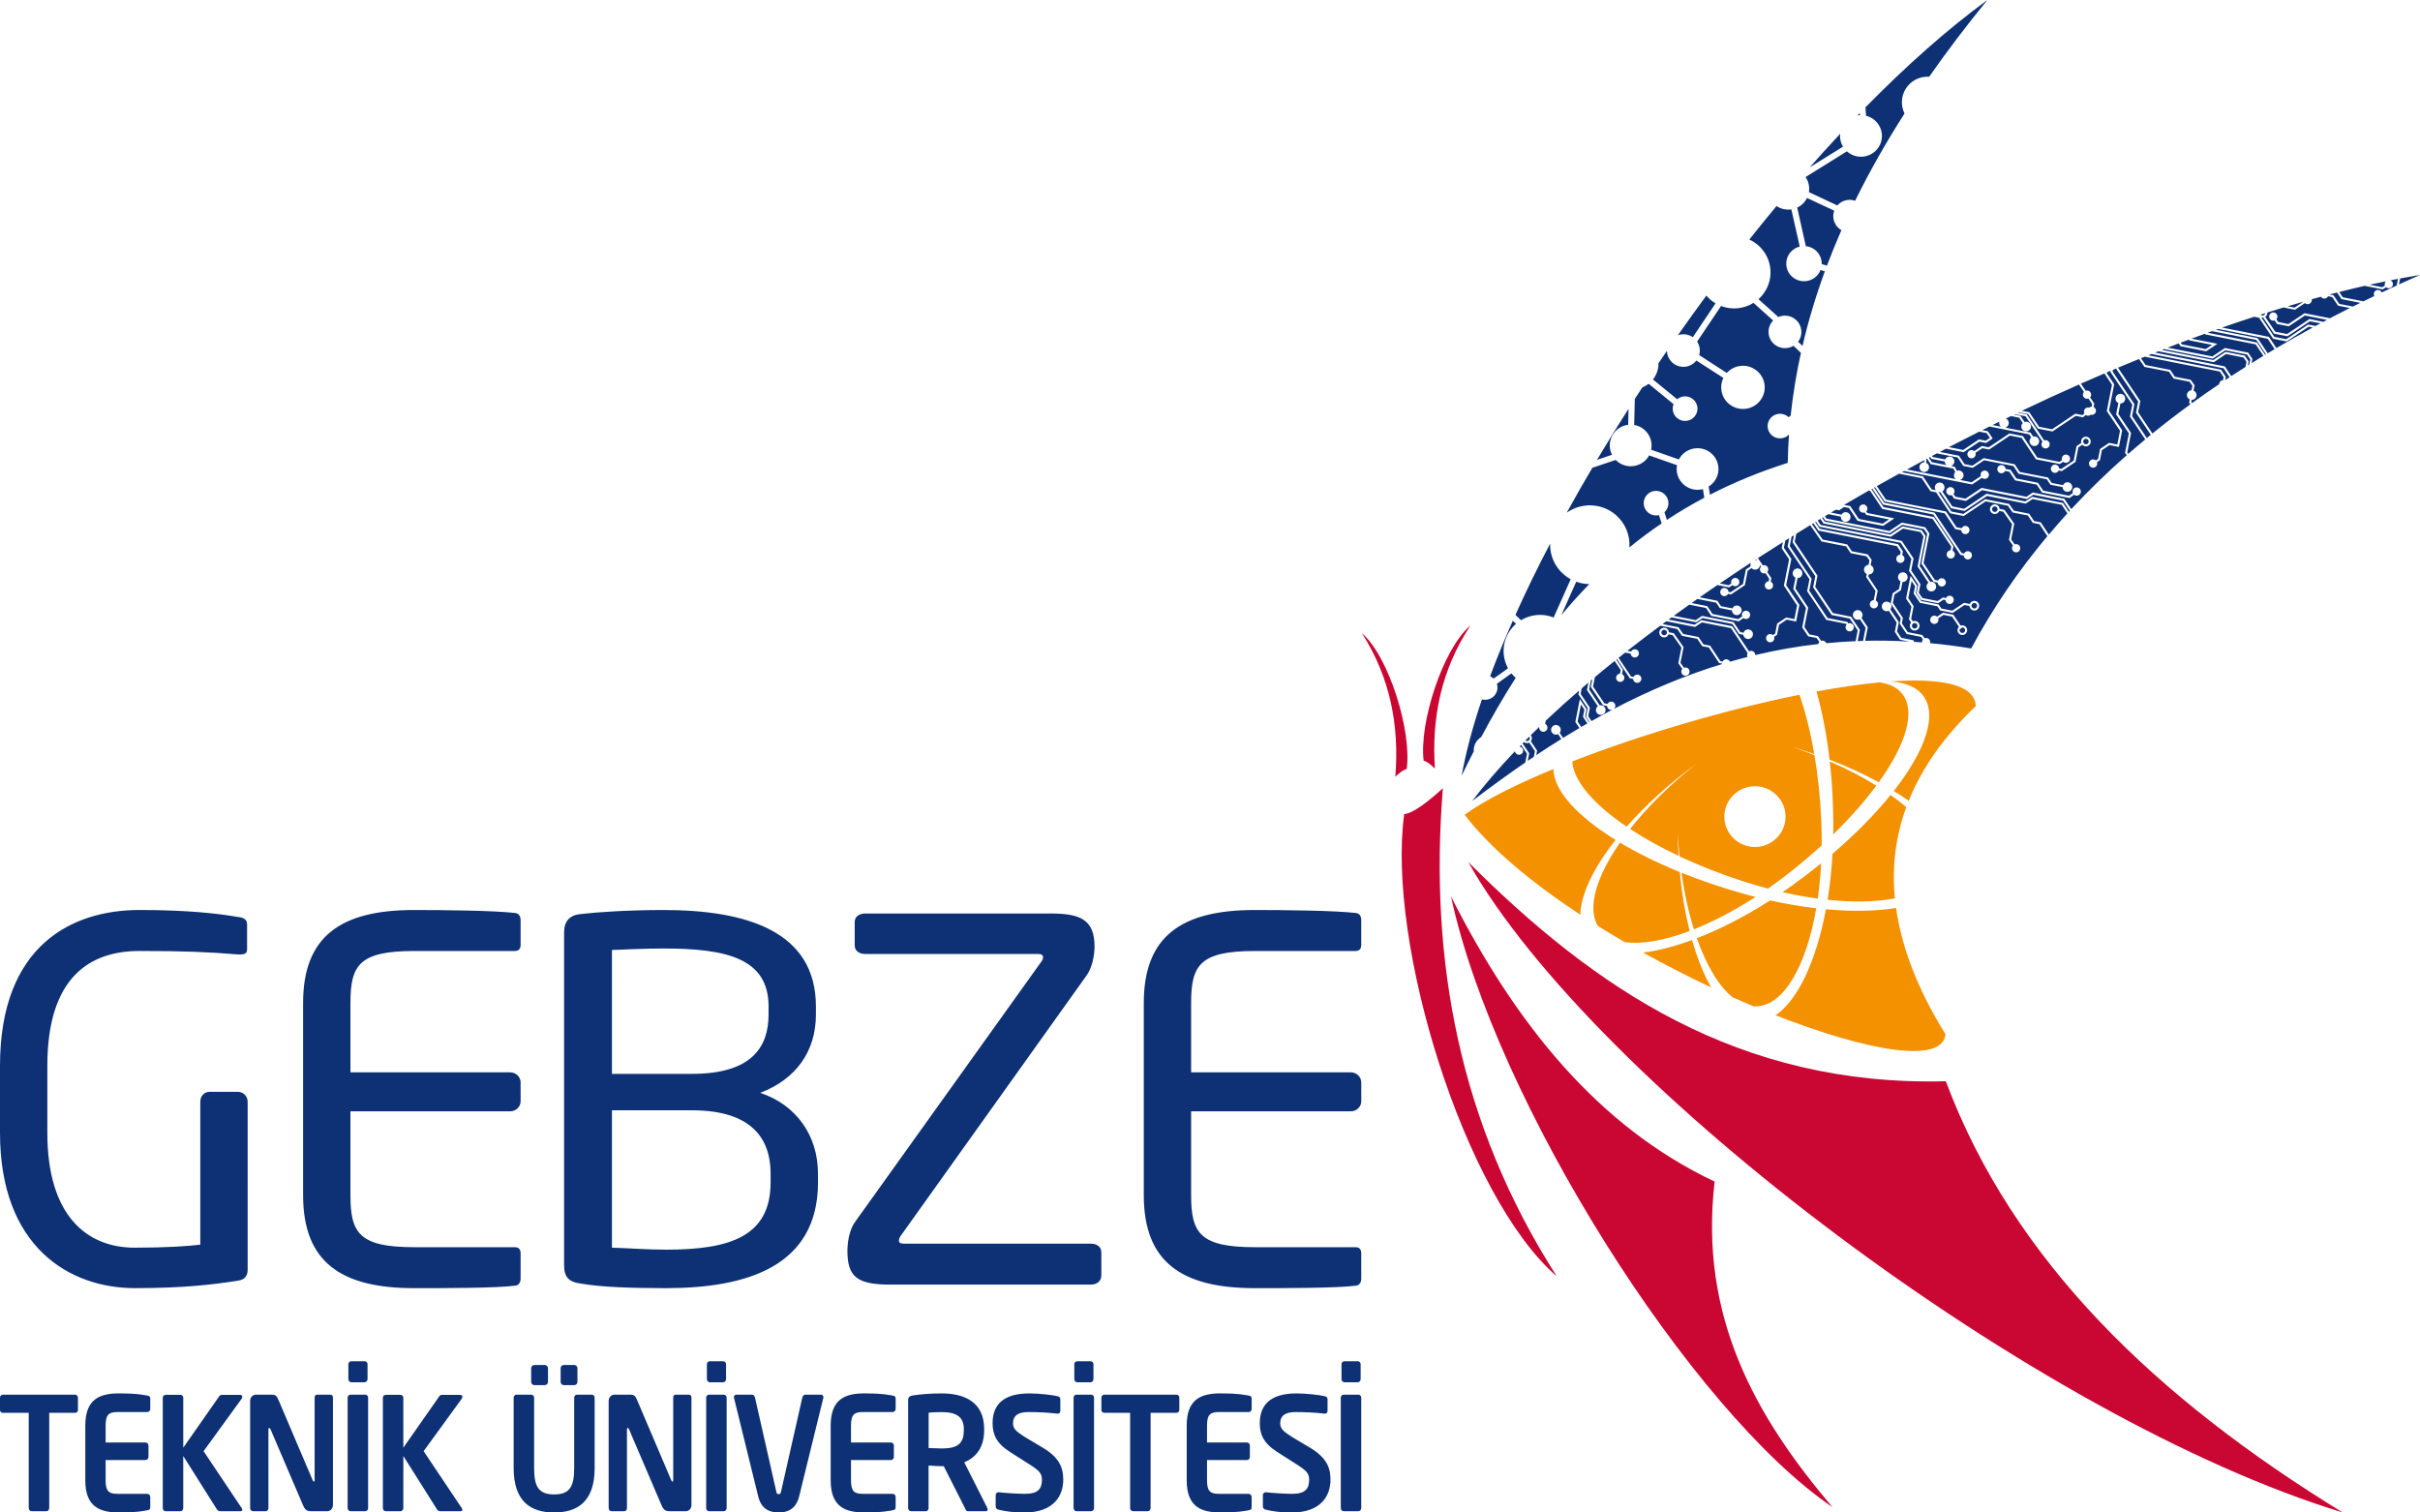 <?xml version="1.0" encoding="utf-8"?>
<!-- Generator: Adobe Illustrator 16.0.3, SVG Export Plug-In . SVG Version: 6.00 Build 0)  -->
<!DOCTYPE svg PUBLIC "-//W3C//DTD SVG 1.1//EN" "http://www.w3.org/Graphics/SVG/1.1/DTD/svg11.dtd">
<svg version="1.1" id="Layer_1" xmlns="http://www.w3.org/2000/svg" xmlns:xlink="http://www.w3.org/1999/xlink" x="0px" y="0px"
	 width="136px" height="85px" viewBox="0 0 136 85" enable-background="new 0 0 136 85" xml:space="preserve">
<path fill-rule="evenodd" clip-rule="evenodd" fill="#0D3174" d="M112.136,28.464h-0.002
	c-0.013-0.003-0.024-0.003-0.035-0.003c-0.03,0.001-0.058,0.01-0.081,0.025
	c-0.034,0.024-0.058,0.058-0.066,0.098v0.003c-0.004,0.016-0.005,0.032-0.003,0.048
	c0.003,0.023,0.013,0.047,0.026,0.068c0.022,0.034,0.056,0.059,0.096,0.065l0,0h0.006l0.002,0.001
	c0.039,0.007,0.079-0.003,0.112-0.023c0.021-0.015,0.037-0.032,0.049-0.055
	c0.009-0.013,0.015-0.026,0.018-0.041v-0.004c0.008-0.042-0.001-0.083-0.024-0.117
	c-0.016-0.022-0.038-0.043-0.063-0.055C112.158,28.471,112.147,28.467,112.136,28.464 M117.072,24.845
	l0.002,0.002l0.053,0.079l-0.006,0.004c0.02,0.017,0.045,0.03,0.072,0.036h0.002
	c0.041,0.008,0.082-0.001,0.117-0.023c0.015-0.009,0.027-0.023,0.037-0.037
	c0.015-0.018,0.024-0.039,0.028-0.059v-0.003c0.008-0.041,0-0.082-0.023-0.118
	c-0.022-0.033-0.058-0.058-0.096-0.065h-0.004c-0.04-0.008-0.083,0-0.116,0.024
	c-0.034,0.021-0.057,0.057-0.065,0.098l0,0C117.069,24.803,117.069,24.823,117.072,24.845z
	 M107.734,35.087v-0.001l-0.003-0.004c-0.022-0.034-0.058-0.058-0.096-0.064l-0.004-0.001
	c-0.039-0.008-0.082,0.001-0.116,0.023c-0.033,0.024-0.058,0.058-0.064,0.097v0.004
	c-0.009,0.04,0,0.082,0.021,0.114c0.023,0.035,0.059,0.06,0.097,0.066l0.004,0.001
	c0.04,0.008,0.082-0.001,0.117-0.023c0.032-0.023,0.057-0.058,0.064-0.096V35.2
	C107.762,35.16,107.754,35.12,107.734,35.087z M111.106,34.068c0.008-0.04,0-0.08-0.023-0.113
	c-0.021-0.036-0.058-0.058-0.095-0.065l-0.004-0.002c-0.041-0.008-0.083,0.003-0.117,0.023
	c-0.027,0.021-0.049,0.048-0.061,0.08l-0.008,0.041c-0.002,0.034,0.008,0.067,0.025,0.096
	c0.006,0.007,0.01,0.014,0.017,0.02c0.021,0.022,0.051,0.04,0.085,0.047l0,0
	c0.03,0.006,0.064,0.002,0.095-0.012c0.007-0.004,0.013-0.009,0.02-0.013
	c0.035-0.021,0.06-0.057,0.066-0.095l0,0v-0.004V34.068z M110.254,35.264l0.011,0.014l-0.049,0.033
	l-0.049,0.032l-0.012-0.02c-0.014,0.019-0.022,0.039-0.028,0.061v0.003
	c-0.008,0.041,0,0.083,0.024,0.115c0.023,0.035,0.057,0.061,0.1,0.067h-0.001
	c0.041,0.008,0.083,0,0.116-0.023c0.035-0.023,0.06-0.058,0.067-0.096v-0.003
	c0.008-0.042,0-0.083-0.023-0.118c-0.023-0.034-0.057-0.057-0.097-0.064h0.001h-0.002l-0.002-0.001
	C110.291,35.26,110.274,35.26,110.254,35.264z M93.552,35.396h-0.002
	c-0.012-0.003-0.024-0.004-0.036-0.004c-0.028,0.002-0.057,0.011-0.081,0.026
	c-0.033,0.022-0.057,0.058-0.064,0.096l0,0v0.002v0.002c-0.004,0.016-0.004,0.032-0.002,0.048
	c0.002,0.025,0.012,0.048,0.025,0.069c0.022,0.032,0.057,0.057,0.095,0.064l0,0h0.008l0.001,0.002
	c0.039,0.006,0.079-0.003,0.111-0.025c0.021-0.014,0.038-0.031,0.051-0.053
	c0.008-0.015,0.013-0.028,0.016-0.043v-0.004c0.008-0.04,0-0.082-0.023-0.116
	c-0.017-0.023-0.039-0.043-0.063-0.056C93.576,35.402,93.564,35.398,93.552,35.396z M114.46,27.235
	l-1.213-0.239l-0.098-0.146l-0.032-0.046l-0.193-0.291l-0.237-0.047
	c-0.045,0.095-0.15,0.147-0.253,0.127c-0.126-0.024-0.209-0.147-0.183-0.273
	c0.022-0.125,0.146-0.208,0.271-0.182c0.105,0.02,0.182,0.108,0.188,0.214l0.283,0.056l0.013,0.021
	l0.253,0.376l0.031,0.048l0.026,0.039l1.212,0.239l0.266,0.395l0.032,0.048l1.452,0.287l0.214-0.154
	c-0.017-0.041-0.021-0.087-0.013-0.131c0.007-0.027,0.017-0.056,0.032-0.081
	c0.009-0.013,0.02-0.025,0.031-0.037c0.054-0.056,0.132-0.079,0.209-0.063
	c0.078,0.015,0.141,0.067,0.17,0.138c0.006,0.017,0.011,0.032,0.014,0.048
	c0.006,0.028,0.006,0.058-0.001,0.088c-0.023,0.125-0.146,0.207-0.271,0.182
	c-0.039-0.007-0.074-0.024-0.104-0.048l-0.232,0.17l-0.021,0.014l-0.024-0.004l-1.523-0.302
	l-0.014-0.021L114.46,27.235z M113.126,30.661l-0.225-0.319l0.174-0.881l-0.492-0.701l-0.227-0.046
	c-0.001,0.004-0.002,0.008-0.004,0.011c-0.02,0.048-0.054,0.088-0.097,0.118
	c-0.062,0.039-0.135,0.055-0.203,0.041l-0.002-0.001c-0.071-0.015-0.132-0.055-0.173-0.116
	c-0.028-0.042-0.044-0.092-0.047-0.145c0-0.02,0.003-0.036,0.006-0.054l0.001-0.005
	c0.014-0.065,0.049-0.125,0.103-0.165c0.004-0.003,0.008-0.005,0.011-0.007
	c0.062-0.042,0.135-0.055,0.204-0.042h0.002c0.07,0.014,0.133,0.056,0.172,0.115
	c0.003,0.004,0.006,0.008,0.009,0.012c0.021,0.037,0.035,0.079,0.037,0.122l0.274,0.056l0.549,0.779
	l-0.174,0.882l0.196,0.277c0.041-0.015,0.085-0.018,0.126-0.009
	c0.127,0.023,0.208,0.146,0.184,0.271c-0.004,0.021-0.012,0.04-0.019,0.061
	c-0.048,0.092-0.153,0.144-0.253,0.123c-0.104-0.021-0.18-0.107-0.188-0.21
	c-0.002-0.022,0-0.042,0.004-0.064C113.084,30.727,113.1,30.689,113.126,30.661z M115.882,25.857
	c-0.014-0.039-0.017-0.081-0.009-0.122c0.025-0.126,0.147-0.208,0.272-0.183
	c0.126,0.024,0.207,0.146,0.185,0.273c-0.026,0.124-0.149,0.207-0.273,0.183
	c-0.042-0.009-0.079-0.026-0.11-0.055l-0.166,0.112l-0.021,0.013l-0.022-0.004l-1.32-0.261
	l-0.808-1.205l-0.655-0.129l-1.148,0.769l-0.021,0.015l-0.38-0.075l-0.39,0.26
	c0.013,0.039,0.017,0.081,0.009,0.122c-0.025,0.125-0.148,0.207-0.273,0.183
	c-0.126-0.025-0.208-0.146-0.183-0.272c0.025-0.125,0.147-0.207,0.273-0.184
	c0.041,0.009,0.079,0.027,0.108,0.056l0.41-0.275l0.021-0.014l0.381,0.075l1.168-0.782l0.749,0.147
	l0.014,0.021l0.041,0.06l0.754,1.124l1.248,0.247L115.882,25.857z M115.721,26.327l0.122,0.025
	l0.694-0.467l0.161-0.814l0.021-0.013l0.245-0.165c-0.005-0.019-0.008-0.035-0.01-0.054
	c-0.003-0.025-0.002-0.053,0.004-0.076v-0.004c0.014-0.069,0.055-0.133,0.115-0.173
	c0.045-0.029,0.098-0.047,0.152-0.046c0.018,0,0.034,0.001,0.051,0.004h0.002
	c0.016,0.005,0.033,0.01,0.048,0.017c0.051,0.02,0.094,0.055,0.124,0.1
	c0.04,0.061,0.055,0.133,0.042,0.201l0,0v0.001l-0.001,0.003c-0.005,0.027-0.016,0.052-0.027,0.076
	c-0.021,0.038-0.051,0.072-0.088,0.095c-0.019,0.015-0.041,0.024-0.062,0.032
	c-0.047,0.016-0.096,0.02-0.143,0.01h-0.001c-0.047-0.01-0.091-0.031-0.128-0.062
	c-0.007-0.006-0.014-0.015-0.021-0.022l-0.147,0.1l-0.071,0.047l-0.156,0.792l-0.006,0.022
	l-0.02,0.014l-0.735,0.493l-0.02,0.013l-0.168-0.034c-0.045,0.095-0.15,0.149-0.255,0.129
	c-0.124-0.025-0.207-0.147-0.183-0.272c0.024-0.126,0.147-0.208,0.273-0.185
	C115.64,26.134,115.715,26.223,115.721,26.327z M107.403,34.985l-0.096-0.143l-0.014-0.021l-0.013-0.021
	l0.14-0.705l-0.303-0.452l0.004-0.024l0.207-1.044l0.015-0.077l0.027-0.137l0.378,0.562
	l-0.006,0.023l-0.075,0.383l0.3,0.447l0.955,0.189l0.024,0.004l0.013,0.021l0.142,0.209l0.612,0.122
	l0.641-0.428l0.019-0.015l0.024,0.005l0.302,0.061c0.021-0.053,0.058-0.099,0.104-0.129
	c0.059-0.04,0.131-0.056,0.199-0.043h0.002l0.005,0.002c0.07,0.014,0.132,0.055,0.172,0.115
	c0.039,0.059,0.055,0.132,0.041,0.2l0,0v0.002v0.003c-0.013,0.052-0.037,0.1-0.075,0.139
	c-0.012,0.011-0.026,0.022-0.04,0.033c-0.061,0.04-0.134,0.055-0.203,0.041l-0.002-0.001
	c-0.071-0.015-0.132-0.057-0.172-0.115c-0.01-0.014-0.021-0.03-0.026-0.046
	c-0.012-0.028-0.018-0.058-0.019-0.086l-0.285-0.058l-0.66,0.442l-0.024-0.004l-0.685-0.136
	l-0.013-0.021l-0.142-0.21l-0.954-0.188l-0.023-0.005l-0.014-0.02l-0.209-0.312l-0.117-0.175
	l-0.014-0.02l0.079-0.406l-0.14-0.21l-0.054-0.08l-0.157,0.798l-0.032,0.162l0.302,0.451
	l-0.004,0.022l-0.135,0.685l0.094,0.14c0.049-0.019,0.104-0.024,0.154-0.014l0.004,0.001
	c0.07,0.013,0.132,0.054,0.172,0.114c0.04,0.059,0.055,0.133,0.041,0.204v0.001
	c-0.014,0.069-0.055,0.132-0.115,0.173c-0.06,0.039-0.132,0.054-0.201,0.04h-0.004
	c-0.07-0.016-0.132-0.056-0.172-0.116c-0.04-0.059-0.055-0.132-0.041-0.2v-0.004
	C107.345,35.067,107.37,35.021,107.403,34.985z M110.014,35.369l0.001-0.006
	c0.011-0.052,0.036-0.102,0.073-0.139l-0.384-0.572l-0.482-0.096l-0.197,0.132l-0.101,0.066
	c0.015,0.039,0.019,0.081,0.01,0.122c-0.025,0.125-0.148,0.207-0.273,0.184
	c-0.126-0.025-0.209-0.148-0.183-0.273c0.024-0.127,0.146-0.208,0.272-0.184
	c0.041,0.008,0.079,0.027,0.11,0.055l0.336-0.225l0.024,0.004l0.531,0.104l0.023,0.005l0.012,0.021
	l0.4,0.593c0.045-0.016,0.096-0.02,0.144-0.011l0.003,0.001c0.07,0.013,0.132,0.055,0.173,0.114
	c0.04,0.059,0.054,0.133,0.04,0.202v0.004c-0.015,0.068-0.056,0.13-0.114,0.171
	c-0.061,0.04-0.133,0.054-0.204,0.04h-0.002c-0.069-0.015-0.131-0.056-0.172-0.114
	C110.016,35.511,110.001,35.438,110.014,35.369z M94.542,37.592l-0.223-0.318l0.053-0.272l0.121-0.608
	l-0.494-0.702l-0.227-0.043c-0.001,0.002-0.002,0.005-0.004,0.008
	c-0.02,0.049-0.054,0.089-0.096,0.118c-0.061,0.04-0.134,0.055-0.204,0.042h-0.002
	c-0.071-0.014-0.132-0.056-0.172-0.115c-0.03-0.044-0.045-0.095-0.046-0.146
	c0-0.018,0.001-0.035,0.004-0.054h-0.001l0.002-0.006c0.013-0.065,0.051-0.124,0.104-0.164
	c0.003-0.003,0.008-0.006,0.012-0.008c0.06-0.04,0.134-0.055,0.203-0.041h0.002
	c0.07,0.014,0.132,0.055,0.172,0.115c0.003,0.004,0.006,0.007,0.008,0.012
	c0.021,0.037,0.035,0.079,0.037,0.122l0.274,0.055l0.55,0.781l-0.02,0.095l-0.155,0.785l0.196,0.279
	c0.041-0.015,0.085-0.019,0.127-0.011c0.126,0.024,0.208,0.147,0.184,0.272
	c-0.004,0.021-0.012,0.04-0.021,0.06c-0.046,0.093-0.15,0.144-0.253,0.125
	c-0.102-0.021-0.179-0.107-0.186-0.212c-0.002-0.021-0.001-0.041,0.003-0.062
	C94.5,37.658,94.516,37.622,94.542,37.592z M85.944,41.398c-0.073,0.072-0.147,0.146-0.22,0.218
	c0.02,0.013,0.04,0.022,0.064,0.026l0,0c0.028,0.007,0.059,0.004,0.086-0.008h-0.001l0.058-0.038
	c0.021-0.021,0.033-0.047,0.038-0.074l0.001-0.006v-0.002c0.001-0.004,0.002-0.008,0.002-0.014
	c0.002-0.034-0.006-0.067-0.024-0.096L85.944,41.398z M86.724,40.639l-0.025,0.024
	c0.006-0.001,0.013-0.002,0.021-0.002L86.724,40.639z M98.695,31.427
	c-0.024,0.017-0.046,0.031-0.069,0.047c0.006-0.001,0.013-0.001,0.019-0.001
	c0.016,0,0.033,0.002,0.05,0.005l0.002,0.001h0.001c0.014,0.002,0.026,0.007,0.039,0.012
	L98.695,31.427z M103.398,28.52l-0.063,0.038l0.007,0.001L103.398,28.52z M108.295,25.775
	l-0.062,0.035l0.022,0.034l0.014,0.02l-0.028,0.141c0.05,0.02,0.093,0.055,0.124,0.101
	c0.034,0.049,0.05,0.109,0.045,0.169c-0.001,0.012-0.003,0.022-0.005,0.034v0.002v0.001
	c-0.012,0.054-0.039,0.103-0.079,0.141c-0.011,0.011-0.023,0.021-0.036,0.028
	c-0.021,0.015-0.044,0.026-0.067,0.034c-0.016,0.005-0.03,0.008-0.048,0.01
	c-0.028,0.004-0.058,0.003-0.09-0.003l0,0c-0.028-0.005-0.056-0.015-0.082-0.031
	c-0.014-0.008-0.026-0.017-0.04-0.027c-0.018-0.017-0.035-0.034-0.05-0.056
	c-0.008-0.013-0.016-0.026-0.021-0.042c-0.023-0.051-0.029-0.105-0.02-0.163v-0.003h0.001
	c0.002-0.01,0.004-0.019,0.008-0.028c0.019-0.059,0.057-0.107,0.107-0.142
	c0.042-0.027,0.089-0.043,0.138-0.045l0.021-0.095l-0.018-0.025c-0.32,0.171-0.641,0.346-0.961,0.52
	l2.741,0.542c-0.01-0.008-0.019-0.017-0.028-0.026c-0.01-0.011-0.021-0.023-0.028-0.036
	c-0.002-0.005-0.006-0.01-0.008-0.013c-0.005-0.008-0.009-0.016-0.013-0.023
	c-0.013-0.027-0.021-0.057-0.023-0.088c-0.004-0.025-0.002-0.053,0.002-0.079l0.001-0.002
	l0.001-0.002c0.007-0.036,0.021-0.069,0.044-0.101c0.007-0.013,0.018-0.025,0.029-0.035l-0.112-0.189
	l-1.273-0.252l-0.115-0.17l-0.03-0.048L108.295,25.775z M108.474,25.683l-0.075,0.039l0.096,0.142
	l0.031,0.046l0.043,0.065l0.818,0.162c-0.013-0.012-0.024-0.022-0.033-0.035
	c-0.006-0.006-0.013-0.013-0.017-0.021c-0.006-0.01-0.012-0.02-0.018-0.029
	c-0.018-0.035-0.028-0.076-0.029-0.116l-0.747-0.148L108.474,25.683z M111.231,24.257
	c-0.571,0.286-1.14,0.577-1.707,0.871l0.804,0.159l0.865-0.58l0.021-0.013l0.376,0.075l0.238-0.16
	l-0.181-0.27L111.231,24.257z M112.355,23.699c-0.125,0.062-0.252,0.124-0.377,0.187l0.47,0.093
	c-0.009-0.008-0.017-0.017-0.024-0.024c-0.011-0.01-0.021-0.022-0.03-0.036
	c-0.012-0.017-0.021-0.037-0.028-0.056c-0.017-0.048-0.021-0.098-0.012-0.151v0.001
	C112.353,23.707,112.354,23.703,112.355,23.699z M116.835,21.609c-1.069,0.474-2.141,0.966-3.209,1.476
	l0.419,0.082l0.014,0.021l0.533,0.794l0.729,0.144l1.308-0.877l0.024,0.006l0.377,0.074l0.108-0.094
	c-0.021-0.045-0.029-0.099-0.02-0.148c0.008-0.038,0.023-0.07,0.047-0.101
	c0.055-0.067,0.142-0.1,0.226-0.082c0.007,0.001,0.013,0.003,0.018,0.004
	c0.038-0.033,0.087-0.052,0.137-0.056l0.029-0.144l-0.208-0.31
	c-0.039,0.014-0.082,0.018-0.123,0.009c-0.127-0.025-0.208-0.147-0.184-0.273
	c0.009-0.041,0.026-0.08,0.056-0.109L116.835,21.609z M123.005,19.089
	c-0.151,0.055-0.303,0.113-0.453,0.17l0.017,0.026l0.046,0.068l1.343,0.266l0.356-0.239
	l-1.259-0.249l-0.024-0.004L123.005,19.089z M126.923,17.722l-0.018,0.006l0.025,0.005
	c-0.002-0.002-0.002-0.004-0.004-0.005L126.923,17.722z M127.306,17.599
	c-0.089,0.029-0.178,0.057-0.265,0.085c0.021,0.024,0.05,0.039,0.084,0.045l0,0
	c0.023,0.004,0.049,0.004,0.071-0.004l0.035-0.023l0.004,0.007c0.002,0,0.003-0.001,0.004-0.002
	c0.034-0.023,0.057-0.059,0.065-0.101L127.306,17.599z M129.45,16.952
	c-0.293,0.084-0.587,0.171-0.884,0.26l0.384,0.076l0.057-0.038L129.45,16.952z M134.078,15.808
	c-0.3,0.061-0.603,0.126-0.905,0.194l0.709,0.14l0.146-0.098c-0.013-0.04-0.017-0.081-0.009-0.123
	C134.028,15.878,134.048,15.839,134.078,15.808z M134.819,15.983c0.392-0.179,0.784-0.357,1.182-0.533
	c-0.367,0.061-0.74,0.126-1.114,0.197L134.819,15.983z M132.819,16.935
	c0.203-0.101,0.407-0.2,0.613-0.298c-0.026-0.048-0.034-0.104-0.024-0.156
	c0.025-0.125,0.147-0.208,0.273-0.182c0.076,0.015,0.139,0.066,0.169,0.138
	c0.277-0.132,0.558-0.263,0.838-0.393l0.074-0.372c-0.141,0.027-0.281,0.054-0.422,0.081
	c0.098,0.043,0.157,0.149,0.135,0.259c-0.025,0.125-0.146,0.208-0.273,0.182
	c-0.041-0.008-0.078-0.026-0.108-0.053l-0.167,0.11l-0.021,0.014l-0.023-0.005l-0.99-0.196
	c-0.472,0.108-0.95,0.223-1.432,0.345l0.198,0.297L132.819,16.935z M132.228,17.227
	c0.139-0.069,0.279-0.138,0.419-0.208l-1.057-0.209l-0.249-0.37
	c-0.144,0.037-0.283,0.072-0.427,0.11l0.225,0.043l0.013,0.021l0.253,0.376l0.031,0.048l0.025,0.039
	L132.228,17.227z M130.566,18.087c0.069-0.037,0.139-0.075,0.21-0.112l-1.243-0.245l-0.119,0.08
	l-0.296,0.198l-0.472,0.316l-0.02,0.014l-0.64-0.127l-0.024-0.005l-0.011-0.018l-0.002-0.003
	l-0.119-0.176c-0.039,0.014-0.08,0.017-0.121,0.01c-0.126-0.025-0.208-0.147-0.183-0.273
	c0.007-0.034,0.021-0.067,0.043-0.097c0.054-0.069,0.142-0.104,0.229-0.087
	c0.088,0.019,0.157,0.083,0.181,0.168c0.01,0.035,0.01,0.071,0.004,0.105
	c-0.01,0.042-0.027,0.079-0.056,0.109l0.105,0.155l0.569,0.113l0.887-0.593l0.02-0.015
	l0.024,0.004l1.405,0.278c0.371-0.194,0.745-0.386,1.12-0.577l-0.665-0.13l-0.099-0.146
	l-0.029-0.046l-0.195-0.291l-0.237-0.047c-0.046,0.096-0.149,0.148-0.254,0.127
	c-0.058-0.012-0.109-0.045-0.145-0.093l-0.004-0.006c-0.172,0.046-0.343,0.092-0.515,0.139v0.002
	c0.006,0.029,0.005,0.06,0,0.088c-0.025,0.125-0.147,0.208-0.272,0.183
	c-0.041-0.008-0.079-0.026-0.11-0.054l-0.538,0.359l-0.02,0.015l-0.023-0.005l-0.625-0.124
	c-0.299,0.092-0.602,0.185-0.902,0.28v0.004c0.001,0.022-0.001,0.042-0.005,0.062v0.002v0.002
	c-0.015,0.068-0.055,0.13-0.115,0.17c-0.002,0-0.003,0.002-0.004,0.002l0.176,0.262l0.177,0.264
	l0.211,0.313l0.667,0.132l1.257-0.843L130.566,18.087z M130.13,18.319
	c0.092-0.049,0.183-0.099,0.273-0.146l-0.591-0.117l-0.484,0.325l-0.091,0.062l-0.685,0.456
	l-0.761-0.149l-0.013-0.021l-0.443-0.663l-0.148-0.22c-0.029,0.004-0.06,0.002-0.091-0.004
	l0.002,0.001c-0.006-0.001-0.011-0.003-0.016-0.004l0.731,1.092l0.67,0.132l0.656-0.438l0.263-0.177
	l0.295-0.197l0.019-0.015l0.024,0.007L130.13,18.319z M127.931,19.561
	c0.668-0.393,1.349-0.777,2.04-1.155l-0.229-0.044l-1.215,0.814l-0.019,0.012l-0.023-0.005
	l-0.717-0.141l-0.024-0.005l-0.789-1.182l-0.276-0.053c-0.597,0.194-1.199,0.396-1.803,0.608
	l2.61,0.517l0.023,0.005l0.015,0.021L127.931,19.561z M127.442,19.852
	c0.129-0.077,0.259-0.154,0.389-0.23l-0.389-0.583l-2.781-0.551c-0.046,0.017-0.092,0.031-0.135,0.048
	l2.345,0.463L127.442,19.852z M127.297,19.938l0.045-0.027l-0.543-0.809l-2.489-0.492
	c-0.082,0.028-0.164,0.06-0.245,0.09l2.77,0.547L127.297,19.938z M126.538,20.405
	c0.218-0.137,0.438-0.273,0.661-0.407l-0.435-0.646l-2.809-0.555l-0.024-0.006l-0.024-0.034
	c-0.251,0.091-0.502,0.182-0.753,0.275l1.458,0.288l-0.456,0.307l-0.174,0.115l-1.436-0.283
	l-0.015-0.021l-0.093-0.139c-0.205,0.078-0.41,0.159-0.615,0.238l2.507,0.496l0.706-0.475
	l0.022,0.005l1.264,0.249l0.023,0.006l0.015,0.021l0.149,0.224l0.073,0.108l-0.005,0.024
	L126.538,20.405z M126.327,20.537l0.075-0.047l0.059-0.292l-0.183-0.274l-1.218-0.24l-0.705,0.473
	l-0.022-0.004l-2.712-0.536c-0.042,0.016-0.081,0.03-0.123,0.047l2.889,0.57l0.687-0.461
	l1.057,0.209l0.022,0.005l0.005,0.008l0.201,0.301l0.014,0.019L126.327,20.537z M125.393,21.134
	c0.266-0.172,0.53-0.342,0.799-0.511l0.056-0.285l-0.166-0.247l-0.984-0.195l-0.688,0.461
	l-0.023-0.005l-3.087-0.609c-0.064,0.024-0.126,0.051-0.188,0.073l3.919,0.775L125.393,21.134z
	 M125.051,21.362c0.082-0.056,0.165-0.109,0.246-0.162l-0.337-0.504l-4.05-0.802
	c-0.06,0.024-0.12,0.048-0.179,0.072l4.086,0.809l0.258,0.383l0.013,0.02L125.051,21.362z
	 M123.188,22.654c0.5-0.362,1.008-0.717,1.526-1.065l0.005-0.041c0.02-0.103,0.109-0.18,0.214-0.186
	l0.032-0.159l-0.216-0.324l-4.218-0.833c-0.071,0.029-0.142,0.059-0.213,0.087l0.264,0.382
	l1.382,0.273l0.257,0.382l0.868,0.172l0.022,0.004l0.014,0.021l0.207,0.284l-0.005,0.025
	l-0.055,0.275c0.051,0.019,0.095,0.055,0.124,0.1c0.019,0.026,0.03,0.055,0.038,0.082
	c0.01,0.039,0.012,0.078,0.005,0.118l0.001,0.002l-0.002,0.006
	c-0.002,0.007-0.004,0.015-0.006,0.022c-0.008,0.025-0.02,0.052-0.037,0.075
	c-0.018,0.028-0.044,0.053-0.072,0.072c-0.019,0.013-0.039,0.023-0.061,0.029
	c-0.03,0.011-0.062,0.017-0.093,0.017l-0.024,0.118L123.188,22.654z M120.962,24.362
	c0.691-0.562,1.401-1.107,2.132-1.639l-0.071-0.105l0.034-0.169
	c-0.024-0.012-0.047-0.026-0.067-0.044c-0.015-0.017-0.029-0.032-0.043-0.051
	c-0.02-0.028-0.034-0.062-0.041-0.095c-0.006-0.027-0.007-0.056-0.005-0.085
	c0.002-0.008,0.003-0.016,0.005-0.026l0,0c0.009-0.039,0.025-0.077,0.051-0.11
	c0.019-0.023,0.039-0.044,0.064-0.061c0.04-0.027,0.089-0.044,0.137-0.047l0.053-0.253
	l-0.164-0.226l-0.872-0.172l-0.024-0.005l-0.012-0.021l-0.243-0.363l-1.381-0.271l-0.014-0.02
	l-0.293-0.423c-0.393,0.16-0.787,0.322-1.18,0.487l0.562,0.841l0.152,0.228l0.528,0.789
	l0.014,0.019l-0.004,0.024l-0.119,0.601l0.608,0.909L120.962,24.362z M120.649,24.62
	c0.075-0.061,0.149-0.122,0.223-0.183l-0.834-1.245l0.005-0.024l0.111-0.565l0.008-0.035
	l-1.244-1.857c-0.058,0.025-0.116,0.049-0.175,0.075l-0.018,0.095l0.243,0.365l0.166,0.248
	l0.818,1.222l-0.004,0.024l-0.128,0.646l0.007,0.011L120.649,24.62z M116.266,28.762
	c0.021-0.021,0.04-0.042,0.061-0.064l-0.01-0.002l-0.375-0.559l-1.677-0.333l-0.356,0.24
	l-0.024-0.006l-2.497-0.493l-0.119,0.08l-0.261,0.175l-0.035,0.022l-0.491,0.33l-0.64-0.127
	l-0.025-0.006l-0.011-0.016l-0.002-0.003l-0.117-0.177c-0.039,0.015-0.081,0.019-0.122,0.011
	c-0.125-0.026-0.208-0.149-0.184-0.274c0.007-0.035,0.022-0.067,0.044-0.096
	c0.054-0.07,0.143-0.104,0.229-0.087s0.156,0.083,0.18,0.168
	c0.01,0.035,0.011,0.07,0.003,0.104c-0.008,0.041-0.026,0.079-0.055,0.11l0.105,0.155
	l0.568,0.111l0.888-0.593l0.019-0.013l0.024,0.005l2.497,0.493l0.296-0.199l0.041-0.027l0.006-0.004
	l0.016-0.009l0.022,0.004l1.747,0.347l0.008,0.013l0.366,0.548l0.033,0.005
	c0.975-1.049,2.008-2.051,3.1-3.012l-0.094-0.139l0.217-1.087l-0.153-0.229l-0.219-0.325
	l-0.332-0.496l-0.015-0.021l0.004-0.022l0.008-0.033l0.114-0.58
	c-0.045-0.022-0.084-0.054-0.111-0.095c-0.039-0.06-0.055-0.131-0.041-0.199l-0.001-0.003
	l0.002-0.006c0.014-0.068,0.055-0.131,0.113-0.17c0.062-0.041,0.135-0.056,0.205-0.042
	l0.003,0.001l0.001,0.001c0.069,0.015,0.129,0.057,0.169,0.114c0.041,0.061,0.055,0.133,0.041,0.204
	l0,0c-0.015,0.072-0.056,0.133-0.114,0.172c-0.046,0.031-0.1,0.047-0.153,0.047l-0.115,0.586
	l0.582,0.868l0.121,0.184l0.014,0.02l-0.005,0.024l-0.21,1.064l0.058,0.086
	c0.312-0.275,0.631-0.547,0.953-0.813l-0.861-1.286l0.132-0.669l-0.146-0.218l-1.069-1.598
	l-0.014-0.02l0.013-0.067c-0.07,0.03-0.14,0.06-0.21,0.09l-0.009,0.043l0.419,0.626
	l-0.292,1.479l0.429,0.64l0.217,0.325l0.096,0.144l-0.173,0.876l-0.012,0.056l-0.057-0.01
	l-0.47-0.093l-0.428,0.286l-0.106,0.54l-0.006,0.022l-0.165,0.111
	c0.015,0.04,0.017,0.081,0.009,0.123c-0.025,0.124-0.147,0.207-0.273,0.181
	c-0.125-0.022-0.207-0.146-0.183-0.271s0.147-0.208,0.272-0.183c0.041,0.008,0.079,0.026,0.11,0.053
	l0.125-0.084l0.039-0.193l0.073-0.368l0.508-0.341l0.461,0.091l0.152-0.772l-0.331-0.494
	l-0.382-0.566l-0.018-0.028l-0.013-0.018l0.292-1.479l-0.312-0.466l-0.093-0.141l-0.014-0.02
	l0.003-0.012c-0.443,0.188-0.887,0.382-1.329,0.577l0.268,0.398c0.038-0.013,0.08-0.015,0.12-0.007
	c0.065,0.012,0.121,0.052,0.155,0.108c0.028,0.05,0.039,0.107,0.027,0.164
	c-0.008,0.04-0.024,0.076-0.053,0.108l0.235,0.351l-0.037,0.19
	c0.049,0.024,0.089,0.066,0.112,0.117c0.019,0.043,0.023,0.091,0.014,0.137
	c-0.024,0.126-0.146,0.208-0.273,0.184c-0.005-0.001-0.011-0.002-0.016-0.004
	c-0.053,0.047-0.126,0.064-0.195,0.052c-0.031-0.006-0.061-0.019-0.088-0.037l-0.15,0.131
	l-0.028-0.005l-0.381-0.076l-1.254,0.839l-0.035,0.024L115.344,24.25l-0.021-0.005l-0.777-0.153
	l-0.023-0.005l-0.546-0.814l-0.524-0.104l-0.045,0.022l0.493,0.096l0.66,0.987l0.059,0.087
	l0.112,0.169l0.148,0.221c0.04-0.014,0.081-0.017,0.123-0.009c0.073,0.014,0.133,0.063,0.165,0.129
	c0.02,0.045,0.027,0.096,0.017,0.145c-0.023,0.126-0.146,0.207-0.271,0.183
	c-0.126-0.025-0.208-0.147-0.184-0.271c0.008-0.042,0.027-0.079,0.055-0.111l-0.933-1.391
	l-0.021-0.032l-0.598-0.118l-0.044,0.021l0.358,0.072l0.229,0.344
	c0.021-0.007,0.043-0.012,0.065-0.013c0.026-0.003,0.052-0.001,0.079,0.002v0.001
	c0.024,0.005,0.049,0.014,0.072,0.026c0.04,0.021,0.073,0.052,0.1,0.089
	c0.025,0.039,0.041,0.083,0.045,0.129c0.002,0.024,0,0.05-0.004,0.076l-0.001,0.002l-0.001,0.001
	c-0.014,0.069-0.055,0.129-0.114,0.169c-0.06,0.041-0.133,0.055-0.206,0.041h0.001
	c-0.069-0.014-0.132-0.055-0.171-0.114l-0.001-0.001c-0.041-0.061-0.054-0.134-0.041-0.204v-0.001
	c0.005-0.023,0.013-0.048,0.025-0.071c0.013-0.025,0.031-0.051,0.053-0.07l-0.202-0.301l-0.462-0.092
	c-0.095,0.046-0.192,0.092-0.287,0.14c0.047,0.019,0.089,0.053,0.118,0.097
	c0.015,0.023,0.027,0.049,0.035,0.077c0.012,0.041,0.014,0.085,0.005,0.13v-0.002
	c-0.01,0.049-0.033,0.095-0.067,0.132c-0.014,0.014-0.029,0.028-0.048,0.04
	c-0.013,0.01-0.027,0.017-0.041,0.024c-0.011,0.004-0.021,0.008-0.033,0.012l1.412,0.278l0.077,0.114
	l0.074,0.108c0.039-0.009,0.081-0.011,0.121-0.003l0.003,0.001l0,0
	c0.069,0.014,0.13,0.055,0.17,0.114c0.025,0.037,0.039,0.078,0.045,0.122
	c0.002,0.026,0.001,0.055-0.005,0.085v-0.001c-0.013,0.069-0.054,0.131-0.114,0.171
	c-0.059,0.04-0.132,0.055-0.201,0.041h-0.006l-0.002-0.001c-0.068-0.016-0.128-0.057-0.168-0.114
	c-0.039-0.06-0.055-0.132-0.041-0.201v-0.004V24.737c0.006-0.026,0.017-0.051,0.028-0.074
	c0.016-0.03,0.039-0.058,0.064-0.08l-0.114-0.172l-2.233-0.441
	c-0.135,0.066-0.271,0.136-0.405,0.202l0.292,0.059l0.024,0.005l0.012,0.02l0.227,0.338
	l0.032,0.048l-0.375,0.251l-0.374-0.073l-0.885,0.593l-0.025-0.005l-0.969-0.191l-0.344,0.181
	l1.075,0.212l0.315,0.474l0.441,0.087l0.614-0.411l0.02-0.014l1.717,0.339l0.024,0.006l0.289,0.433
	l1.565,0.308l0.022,0.006l0.202,0.301l0.637,0.127c0.021-0.048,0.056-0.088,0.099-0.117
	c0.06-0.041,0.133-0.055,0.204-0.042h0.002h0.002c0.068,0.016,0.13,0.057,0.17,0.115
	c0.039,0.06,0.054,0.134,0.039,0.208V27.425c-0.001,0.009-0.003,0.017-0.006,0.025
	c-0.005,0.015-0.011,0.028-0.018,0.041c-0.02,0.042-0.052,0.078-0.092,0.104
	c-0.059,0.039-0.132,0.055-0.205,0.04l0.001,0.001c-0.07-0.015-0.132-0.055-0.172-0.116
	c-0.027-0.038-0.043-0.084-0.045-0.131c-0.001-0.005-0.001-0.01-0.001-0.014l-0.661-0.131
	l-0.023-0.006l-0.014-0.02l-0.188-0.282l-1.588-0.312l-0.289-0.434l-1.646-0.326l-0.615,0.411
	l-0.021,0.014l-0.022-0.004l-0.489-0.097l-0.023-0.004l-0.316-0.474l-1.171-0.231
	c-0.092,0.048-0.183,0.098-0.273,0.146l0.038,0.057l0.699,0.139
	c0.021-0.048,0.055-0.088,0.098-0.118c0.059-0.039,0.129-0.054,0.199-0.041l0.002-0.002
	l0.005,0.003c0.071,0.016,0.131,0.057,0.17,0.115c0.041,0.061,0.057,0.133,0.042,0.206V25.983
	c-0.012,0.059-0.044,0.112-0.089,0.151c-0.008,0.008-0.017,0.014-0.026,0.02
	c-0.008,0.006-0.016,0.01-0.022,0.014c-0.014,0.009-0.029,0.015-0.044,0.021l0.2,0.039
	l0.012,0.022l0.123,0.206c0.046-0.017,0.098-0.02,0.146-0.012l0,0
	c0.071,0.016,0.134,0.056,0.175,0.116c0.018,0.028,0.031,0.058,0.039,0.092s0.009,0.07,0.003,0.105
	l0.003,0.006l-0.005,0.007c-0.007,0.024-0.017,0.048-0.027,0.07
	c-0.015,0.026-0.034,0.051-0.056,0.071c-0.007,0.006-0.013,0.012-0.021,0.018
	c-0.004,0.002-0.008,0.006-0.012,0.007c-0.014,0.01-0.028,0.017-0.041,0.024
	c-0.012,0.005-0.024,0.01-0.036,0.012l0.652,0.13l0.057-0.038l0.461-0.309
	c-0.014-0.04-0.016-0.081-0.008-0.123c0.012-0.063,0.049-0.117,0.105-0.152
	c0.021-0.013,0.046-0.024,0.07-0.029c0.031-0.007,0.065-0.007,0.098-0.001
	c0.03,0.006,0.062,0.02,0.089,0.038c0.021,0.016,0.039,0.033,0.055,0.056
	c0.038,0.052,0.051,0.116,0.039,0.18c-0.025,0.126-0.148,0.208-0.273,0.183
	c-0.041-0.009-0.077-0.026-0.109-0.054l-0.537,0.36l-0.021,0.013l-0.022-0.004l-3.799-0.751
	c-0.04,0.021-0.081,0.045-0.121,0.066l1.181,0.233l0.491,0.733l0.228,0.044
	c-0.002-0.002-0.003-0.004-0.004-0.005c-0.04-0.061-0.055-0.132-0.041-0.2v-0.008l0.002-0.002
	c0.015-0.068,0.055-0.13,0.114-0.166c0.02-0.016,0.044-0.026,0.068-0.035
	c0.044-0.014,0.091-0.017,0.136-0.007l0,0c0.045,0.009,0.086,0.028,0.121,0.058
	c0.019,0.017,0.037,0.035,0.051,0.057c0.041,0.061,0.055,0.134,0.041,0.207l0.001-0.002
	c-0.015,0.072-0.056,0.133-0.116,0.172c-0.001,0.001-0.003,0.002-0.003,0.002l0.176,0.264
	l0.175,0.263l0.212,0.314l0.665,0.133l1.259-0.844l0.023,0.004l2.153,0.427l0.383-0.257l1.73,0.342
	l0.015,0.02L116.266,28.762z M115.142,30.04c0.34-0.402,0.688-0.798,1.043-1.19l-0.321-0.481
	l-1.638-0.323l-0.363,0.242l-0.019,0.014l-2.176-0.43l-0.484,0.324l-0.093,0.062l-0.683,0.456
	l-0.761-0.15l-0.014-0.02l-0.268-0.4l-0.324-0.483c-0.028,0.005-0.059,0.004-0.091-0.004
	l0.001,0.001c-0.005-0.001-0.01-0.003-0.015-0.003l0.731,1.092l0.671,0.133l0.655-0.44l0.264-0.175
	l0.313-0.211l1.314,0.26l0.022,0.004l0.223,0.316l0.046,0.064l0.859,0.171l0.014,0.02l0.263,0.392
	l0.375,0.074l0.015,0.021L115.142,30.04z M104.399,36.028c0.101-0.004,0.199-0.008,0.301-0.011
	l0.083-0.419l0.062-0.317l-0.322-0.479c-0.053,0.025-0.112,0.033-0.17,0.023l-0.005,0.002
	l-0.005-0.004c-0.068-0.013-0.128-0.055-0.168-0.113c-0.04-0.06-0.055-0.134-0.04-0.207v0.001
	c0-0.007,0.002-0.015,0.004-0.021c0.019-0.063,0.059-0.115,0.111-0.151
	c0.059-0.04,0.132-0.054,0.207-0.04h-0.001c0.069,0.015,0.13,0.056,0.171,0.114
	c0.034,0.054,0.051,0.118,0.044,0.181c0,0.009-0.002,0.016-0.004,0.023v0.002l0,0
	c-0.009,0.043-0.027,0.081-0.053,0.115l0.353,0.526l-0.15,0.76
	c0.814-0.021,1.644-0.006,2.487,0.043l-0.501-0.101l-0.022-0.004l-0.281-0.419l-0.014-0.02
	l0.004-0.024l0.1-0.502l-0.444-0.662c-0.053,0.026-0.111,0.034-0.17,0.024h-0.006l-0.002-0.002
	c-0.068-0.017-0.128-0.056-0.168-0.114c-0.039-0.061-0.055-0.133-0.041-0.206l0.002-0.002
	c0.015-0.069,0.056-0.13,0.114-0.169c0.06-0.04,0.133-0.056,0.204-0.04
	c0.071,0.013,0.132,0.055,0.172,0.114c0.041,0.06,0.055,0.133,0.041,0.203v0.004v0.001
	c-0.009,0.041-0.027,0.08-0.055,0.113l0.476,0.711l-0.004,0.023l-0.002,0.005l-0.003,0.019
	l-0.094,0.479l0.239,0.359l0.689,0.136l0.03,0.088c0.147,0.01,0.298,0.021,0.447,0.033
	c-0.001-0.022,0-0.043,0.004-0.064c0.008-0.036,0.022-0.069,0.046-0.1l-0.101-0.148l-0.815-0.162
	l-0.388-0.578l0.004-0.024l0.055-0.274l-0.553-0.822l-0.014-0.021l0.006-0.023l0.108-0.547
	l0.356-0.238l0.084-0.428c-0.038-0.019-0.072-0.051-0.097-0.088l-0.001-0.001
	c-0.026-0.04-0.042-0.088-0.045-0.137c-0.001-0.023,0.001-0.043,0.005-0.064v-0.002
	c0.002-0.006,0.002-0.011,0.004-0.016c0.014-0.05,0.039-0.096,0.079-0.13
	c0.01-0.011,0.021-0.02,0.032-0.026c0.06-0.041,0.133-0.055,0.206-0.042h0.001
	c0.069,0.016,0.13,0.056,0.17,0.115c0.008,0.012,0.015,0.023,0.02,0.037
	c0.022,0.047,0.03,0.099,0.023,0.15c0,0.004-0.001,0.009-0.002,0.013l0.001,0.002l-0.002,0.004
	c-0.004,0.021-0.01,0.041-0.021,0.061c-0.02,0.045-0.054,0.083-0.094,0.111
	c-0.05,0.033-0.107,0.049-0.167,0.045l-0.087,0.441l-0.004,0.022l-0.36,0.241l-0.093,0.475
	l0.566,0.845l-0.061,0.298l0.334,0.498l0.818,0.162l0.122,0.183c0.042-0.017,0.089-0.022,0.133-0.013
	c0.127,0.025,0.208,0.147,0.185,0.274l-0.004,0.013c0.758,0.071,1.527,0.169,2.31,0.297
	c1.216-2.267,2.65-4.362,4.281-6.31l-0.443-0.674l-0.352-0.069l-0.022-0.005l-0.015-0.021
	l-0.263-0.392l-0.858-0.17l-0.013-0.02l-0.255-0.36l-1.245-0.246l-1.216,0.813l-0.019,0.013
	l-0.022-0.005l-0.718-0.143l-0.022-0.005l-0.791-1.179l-0.321-0.065l-0.49-0.731l-1.269-0.25
	c-0.42,0.229-0.836,0.463-1.25,0.696l0.509,0.759l3.354,0.663l0.023,0.005l0.012,0.017l0.001,0.002
	l0.58,0.866l0.287,0.056c0.045-0.094,0.15-0.146,0.255-0.127c0.125,0.026,0.207,0.148,0.183,0.273
	c-0.002,0.011-0.004,0.021-0.008,0.032c-0.039,0.108-0.152,0.173-0.266,0.15
	c-0.104-0.02-0.181-0.109-0.187-0.215l-0.335-0.065l-0.594-0.886l-3.376-0.668l-0.059-0.087
	l-0.481-0.718l-0.05,0.027l0.567,0.848l2.83,0.559l0.504,0.753l0.972,1.452l0.046,0.067
	l0.137,0.026c0.008-0.017,0.019-0.031,0.03-0.047c0.055-0.065,0.141-0.097,0.225-0.079
	c0.084,0.016,0.151,0.076,0.177,0.158c0.011,0.036,0.013,0.076,0.006,0.113
	c-0.024,0.126-0.146,0.208-0.272,0.184c-0.105-0.021-0.182-0.109-0.188-0.215l-0.185-0.037
	l-0.013-0.02l-0.158-0.236l-1.352-2.015l-2.828-0.561l-0.6-0.893l-0.048,0.025l0.677,1.012
	l2.835,0.56l0.012,0.021l0.667,0.996l0.417,0.622l-0.004,0.023l-0.045,0.228
	c0.095,0.046,0.148,0.149,0.127,0.255c-0.024,0.126-0.146,0.208-0.271,0.183
	c-0.127-0.024-0.21-0.146-0.184-0.273c0.021-0.104,0.11-0.181,0.214-0.187l0.041-0.203
	l-1.046-1.559l-2.809-0.557l-0.023-0.005l-0.014-0.019l-0.665-0.993l-0.082-0.017
	c-0.465,0.266-0.927,0.532-1.387,0.803l0.326,0.062l0.022,0.005l0.482,0.722l1.342,0.264l0.068-0.045
	l0.29-0.194l-1.285-0.253l-0.012-0.019l-0.077-0.116c-0.04,0.014-0.082,0.017-0.123,0.009
	c-0.085-0.018-0.153-0.079-0.178-0.162c-0.012-0.037-0.014-0.073-0.005-0.11
	c0.024-0.126,0.146-0.207,0.272-0.185c0.126,0.026,0.207,0.149,0.184,0.274
	c-0.008,0.037-0.023,0.07-0.048,0.1c-0.002,0.004-0.005,0.007-0.008,0.01l0.065,0.096
	l1.51,0.298l-0.454,0.306l-0.175,0.117l-1.438-0.285l-0.013-0.019l-0.469-0.701l-0.278-0.054
	l-0.274,0.183l-0.182-0.035c-0.093,0.055-0.184,0.109-0.277,0.164l0.59,0.117
	c0-0.001,0.001-0.002,0.002-0.003c0.02-0.037,0.05-0.068,0.083-0.09
	c0.06-0.041,0.133-0.057,0.202-0.042h0.004l0.002,0.001c0.068,0.015,0.13,0.055,0.17,0.113
	c0.022,0.035,0.038,0.075,0.043,0.116c0.004,0.03,0.004,0.061-0.003,0.092v-0.002
	c-0.016,0.07-0.055,0.133-0.115,0.172c-0.06,0.041-0.133,0.056-0.206,0.041l0.001,0.001
	c-0.07-0.016-0.131-0.057-0.171-0.115c-0.035-0.051-0.05-0.113-0.045-0.173l-0.704-0.14
	l-0.194,0.115l0.089,0.135l3.532,0.698l0.705-0.473l1.287,0.255l0.023,0.004l0.014,0.021
	l0.151,0.226l0.073,0.106l-0.134,0.671l-0.196,0.993l0.634,0.946l0.177,0.035
	c0.045-0.094,0.151-0.146,0.254-0.128c0.119,0.024,0.199,0.135,0.187,0.255
	c0,0.006-0.001,0.013-0.002,0.019c-0.01,0.046-0.032,0.086-0.064,0.119
	c-0.028,0.029-0.067,0.052-0.109,0.062c-0.032,0.008-0.067,0.008-0.1,0.002
	c-0.034-0.007-0.064-0.02-0.093-0.041c-0.034-0.023-0.061-0.06-0.077-0.099
	c-0.01-0.024-0.016-0.05-0.018-0.074l-0.224-0.045l-0.014-0.021l-0.674-1.008l0.004-0.022
	l0.324-1.64l-0.183-0.272l-1.217-0.24l-0.705,0.472l-0.023-0.004l-3.602-0.712l-0.015-0.021
	l-0.105-0.158l-0.057,0.031l0.144,0.211l3.688,0.73l0.682-0.456l0.006-0.005l1.057,0.209
	l0.022,0.004l0.015,0.021l0.191,0.286l0.014,0.021l-0.098,0.492l-0.235,1.196l0.494,0.738
	l0.102,0.15c0.036-0.007,0.073-0.007,0.113,0h-0.001c0.035,0.008,0.071,0.023,0.102,0.045
	c0.027,0.019,0.051,0.042,0.069,0.07c0.006,0.009,0.011,0.019,0.017,0.03
	c0.021,0.042,0.031,0.088,0.028,0.135c0,0.012-0.002,0.025-0.005,0.042v-0.002
	c-0.015,0.07-0.055,0.133-0.113,0.172c-0.062,0.04-0.135,0.055-0.208,0.04l0.002,0.001
	c-0.071-0.014-0.132-0.055-0.172-0.115c-0.04-0.059-0.055-0.133-0.041-0.205v-0.002h0.001
	c0.003-0.011,0.004-0.022,0.009-0.035c0.015-0.044,0.043-0.083,0.077-0.114
	c0.005-0.005,0.01-0.009,0.015-0.013l-0.028-0.043l-0.005-0.008l-0.102-0.15l-0.463-0.691
	l-0.014-0.021l0.004-0.022l0.33-1.667l-0.166-0.246l-0.984-0.194l-0.688,0.461l-0.023-0.005
	l-3.736-0.739l-0.024-0.004l-0.012-0.021l-0.16-0.234c-0.05,0.029-0.101,0.061-0.151,0.091
	l0.162,0.245l4.565,0.901l0.66,0.985l-0.132,0.673l0.521,0.774l-0.096,0.48l0.199,0.296
	l0.86,0.17l0.3-0.201l0.166,0.033c0.046-0.095,0.151-0.148,0.255-0.126
	c0.126,0.023,0.208,0.146,0.183,0.272c-0.017,0.085-0.079,0.153-0.163,0.178
	c-0.035,0.01-0.072,0.012-0.109,0.004c-0.036-0.006-0.07-0.022-0.099-0.045
	c-0.053-0.042-0.084-0.104-0.088-0.168l-0.12-0.024l-0.3,0.201l-0.954-0.189l-0.253-0.378
	l0.096-0.478l-0.521-0.776l0.133-0.67l-0.607-0.908l-4.563-0.901l-0.193-0.288l-0.044,0.026
	l0.249,0.371l4.411,0.871l0.257,0.384l0.014,0.021l-0.005,0.022l-0.036,0.184
	c0.094,0.046,0.146,0.149,0.127,0.254c-0.025,0.127-0.148,0.208-0.273,0.184
	c-0.126-0.025-0.208-0.147-0.183-0.272c0.021-0.105,0.109-0.183,0.215-0.188l0.031-0.158
	l-0.216-0.322l-4.412-0.872l-0.014-0.021l-0.264-0.395l-0.083,0.049l0.605,0.873l1.38,0.271
	l0.258,0.384l0.87,0.172l0.021,0.004l0.014,0.019l0.193,0.266l0.015,0.021l-0.004,0.025
	l-0.055,0.273c0.05,0.021,0.094,0.057,0.124,0.102c0.017,0.025,0.03,0.053,0.038,0.082
	c0.009,0.04,0.011,0.08,0.004,0.12v0.004l-0.001,0.002c-0.002,0.007-0.003,0.013-0.005,0.021
	c-0.008,0.028-0.021,0.055-0.038,0.077c-0.02,0.028-0.043,0.052-0.072,0.072
	c-0.019,0.011-0.039,0.021-0.06,0.029c-0.03,0.012-0.063,0.017-0.095,0.016l-0.022,0.119
	l0.526,0.786l-0.111,0.557c0.088,0.043,0.141,0.137,0.13,0.236c0,0.005-0.002,0.013-0.003,0.019
	c-0.024,0.126-0.147,0.208-0.272,0.184c-0.126-0.025-0.209-0.147-0.183-0.273
	c0.002-0.007,0.003-0.012,0.004-0.019c0.028-0.096,0.113-0.162,0.21-0.167l0.103-0.513l-0.526-0.786
	l0.004-0.021l0.028-0.147c-0.024-0.011-0.045-0.024-0.065-0.043
	c-0.017-0.015-0.032-0.031-0.044-0.051c-0.019-0.028-0.033-0.06-0.04-0.094
	c-0.006-0.028-0.008-0.058-0.005-0.084c0.001-0.009,0.002-0.018,0.004-0.028v0.001
	c0.008-0.041,0.026-0.078,0.049-0.109c0.02-0.023,0.041-0.046,0.066-0.062
	c0.041-0.029,0.088-0.043,0.138-0.046l0.049-0.254l-0.163-0.227l-0.87-0.172l-0.023-0.006
	l-0.014-0.019l-0.243-0.362l-1.38-0.274l-0.014-0.018l-0.623-0.898
	c-0.262,0.159-0.521,0.32-0.781,0.481l-0.09,0.45l0.645,0.961l0.093,0.138l0.528,0.788
	l0.014,0.021l-0.005,0.023l-0.12,0.603l0.229,0.34l0.762,1.135l0.994,0.198l0.023,0.003
	l0.015,0.021l0.485,0.725l-0.005,0.024L104.399,36.028z M98.646,36.813
	c1.152-0.274,2.332-0.485,3.543-0.621l0.002-0.006c0.009-0.039,0.028-0.076,0.053-0.106
	l-0.15-0.226l-0.479-0.095l-0.014-0.021l-0.32-0.478l0.214-1.088l-0.152-0.229l-0.218-0.325
	l-0.333-0.497l-0.014-0.02l0.005-0.024l0.006-0.031l0.114-0.581
	c-0.044-0.021-0.083-0.053-0.11-0.095c-0.039-0.058-0.056-0.13-0.043-0.2l-0.001-0.003
	l0.004-0.004c0.015-0.07,0.056-0.131,0.113-0.17c0.061-0.04,0.134-0.056,0.205-0.042
	l0.002,0.001l0.002,0.001c0.07,0.015,0.129,0.055,0.168,0.114
	c0.041,0.06,0.057,0.133,0.042,0.206v-0.001c-0.015,0.069-0.056,0.132-0.115,0.171
	c-0.045,0.031-0.099,0.048-0.151,0.048l-0.117,0.586l0.582,0.868l0.122,0.182l0.014,0.021
	l-0.216,1.088l0.281,0.417l0.48,0.095l0.013,0.021l0.165,0.247
	c0.04-0.015,0.081-0.019,0.123-0.009c0.074,0.015,0.136,0.063,0.166,0.134l0.004,0.006
	c0.541-0.054,1.09-0.091,1.646-0.115l0.118-0.604l-0.444-0.665l-0.996-0.196l-0.024-0.005
	l-0.013-0.021l-1.029-1.536l0.123-0.624l-1.277-1.907l0.077-0.393l-0.132,0.081l-0.105,0.533
	l0.245,0.363l0.985,1.471l-0.133,0.67l0.008,0.01l1.021,1.523l1.111,0.22l0.056,0.08
	c0.038-0.014,0.081-0.017,0.121-0.009c0.127,0.025,0.209,0.147,0.184,0.272
	c-0.026,0.127-0.148,0.207-0.274,0.185c-0.125-0.026-0.207-0.149-0.183-0.273
	c0.008-0.042,0.028-0.079,0.056-0.11l-0.027-0.039l-1.113-0.222l-0.014-0.02l-1.066-1.594
	l0.132-0.669l-0.146-0.219l-1.069-1.596l-0.014-0.021l0.094-0.473
	c-0.073,0.046-0.147,0.092-0.222,0.138l-0.079,0.402l0.418,0.625l-0.004,0.022l-0.287,1.455l0.43,0.641
	l0.218,0.326l0.095,0.141l-0.004,0.024l-0.17,0.853l-0.01,0.058l-0.057-0.013l-0.472-0.093
	L99.979,35.113l-0.112,0.563l-0.165,0.11c0.014,0.039,0.018,0.081,0.009,0.122
	c-0.025,0.126-0.147,0.208-0.272,0.183c-0.126-0.024-0.208-0.146-0.185-0.273
	c0.026-0.124,0.148-0.207,0.273-0.181c0.041,0.008,0.079,0.024,0.111,0.053l0.124-0.083l0.11-0.563
	l0.511-0.341l0.459,0.091l0.151-0.771l-0.71-1.062l-0.032-0.047l0.294-1.479l-0.313-0.465
	l-0.093-0.14l-0.014-0.021l0.005-0.023l0.062-0.316c-0.471,0.296-0.939,0.595-1.401,0.894
	l0.276,0.411c0.038-0.014,0.08-0.017,0.119-0.009c0.064,0.015,0.121,0.055,0.155,0.109
	c0.028,0.049,0.038,0.109,0.028,0.164c-0.008,0.041-0.026,0.077-0.053,0.109l0.235,0.35
	l-0.007,0.024l-0.032,0.167c0.051,0.023,0.09,0.064,0.112,0.116
	c0.02,0.044,0.024,0.092,0.016,0.139c-0.025,0.125-0.148,0.208-0.273,0.182
	c-0.127-0.023-0.208-0.146-0.184-0.272c0.01-0.047,0.033-0.09,0.066-0.12
	c0.04-0.04,0.094-0.064,0.149-0.067l0.027-0.143l-0.207-0.311
	c-0.04,0.014-0.082,0.019-0.123,0.01c-0.126-0.025-0.208-0.147-0.185-0.273
	c0.008-0.04,0.028-0.079,0.057-0.111l-0.058-0.085c-0.001,0.015-0.003,0.029-0.005,0.043v0.002
	l-0.001,0.002c-0.004,0.025-0.014,0.049-0.026,0.072c-0.021,0.039-0.052,0.072-0.087,0.098
	c-0.02,0.013-0.042,0.023-0.062,0.029c-0.046,0.016-0.095,0.021-0.146,0.01h0.001
	c-0.047-0.01-0.09-0.029-0.126-0.062c-0.008-0.006-0.015-0.015-0.021-0.022l-0.147,0.1
	l-0.071,0.05l-0.156,0.79l-0.005,0.023l-0.021,0.014l-0.755,0.505l-0.168-0.032
	C97.071,33.467,96.965,33.521,96.862,33.5c-0.125-0.024-0.208-0.146-0.184-0.271
	c0.025-0.127,0.148-0.208,0.273-0.185c0.104,0.022,0.181,0.111,0.187,0.215l0.121,0.024
	l0.695-0.466l0.161-0.814l0.266-0.178c-0.005-0.018-0.009-0.035-0.011-0.053
	c-0.002-0.026-0.001-0.055,0.004-0.08v-0.004h0.001c0.005-0.023,0.014-0.046,0.023-0.067
	c-0.591,0.387-1.174,0.777-1.747,1.168l0.501,0.099l0.146-0.099
	c-0.014-0.039-0.018-0.081-0.009-0.122c0.025-0.125,0.147-0.208,0.273-0.182
	c0.125,0.023,0.207,0.146,0.182,0.271c-0.025,0.126-0.146,0.208-0.271,0.184
	c-0.042-0.009-0.079-0.027-0.11-0.055l-0.188,0.124l-0.66-0.13
	c-0.336,0.229-0.667,0.458-0.996,0.688l0.974,0.191l0.022,0.006l0.202,0.302l0.639,0.125
	c0.02-0.047,0.054-0.088,0.097-0.117c0.061-0.039,0.134-0.055,0.207-0.039l-0.002-0.001
	c0.072,0.015,0.133,0.054,0.172,0.115c0.04,0.06,0.056,0.132,0.042,0.2v0.004l-0.001,0.002
	c-0.002,0.01-0.004,0.018-0.007,0.026c-0.004,0.014-0.01,0.026-0.016,0.039
	c-0.022,0.043-0.054,0.078-0.093,0.104c-0.06,0.041-0.133,0.055-0.206,0.042h0.002
	c-0.07-0.014-0.133-0.056-0.172-0.115c-0.026-0.04-0.043-0.085-0.047-0.132
	c0-0.004-0.001-0.009-0.001-0.014l-0.66-0.132L96.65,34.171l-0.015-0.02l-0.188-0.281l-1.06-0.21
	c-0.107,0.077-0.215,0.153-0.321,0.23l0.879,0.173l0.265,0.394l0.033,0.048l1.451,0.288l0.213-0.154
	c-0.015-0.042-0.019-0.087-0.011-0.132c0.006-0.027,0.016-0.056,0.033-0.079
	c0.008-0.016,0.018-0.026,0.029-0.038c0.056-0.057,0.134-0.079,0.209-0.065
	c0.077,0.016,0.142,0.068,0.17,0.14c0.007,0.016,0.012,0.03,0.015,0.047
	c0.006,0.029,0.005,0.059,0,0.087c-0.026,0.127-0.148,0.208-0.273,0.184
	c-0.038-0.008-0.073-0.025-0.103-0.049l-0.235,0.17l-0.019,0.014l-1.551-0.306l-0.013-0.021
	l-0.283-0.423l-0.94-0.186c-0.293,0.209-0.583,0.417-0.87,0.626l1.233,0.244l0.358-0.24
	l0.022,0.006l1.747,0.347l0.009,0.013l0.366,0.546l0.184,0.037c0.018-0.06,0.056-0.108,0.106-0.144
	c0.012-0.007,0.023-0.014,0.036-0.02c0.053-0.024,0.111-0.032,0.169-0.021h0.002l0,0
	c0.057,0.013,0.106,0.04,0.146,0.083c0.009,0.011,0.018,0.021,0.025,0.031
	c0.041,0.061,0.055,0.134,0.04,0.208l0.001-0.002c-0.016,0.071-0.056,0.131-0.114,0.172
	c-0.022,0.015-0.046,0.026-0.072,0.033c-0.043,0.014-0.088,0.016-0.136,0.006l0,0
	c-0.043-0.007-0.085-0.027-0.118-0.057c-0.021-0.017-0.038-0.035-0.052-0.058
	c-0.024-0.035-0.039-0.074-0.044-0.118l-0.22-0.042l-0.022-0.006l-0.374-0.558l-1.677-0.333
	l-0.356,0.239l-0.024-0.005l-1.364-0.271c-0.055,0.039-0.109,0.08-0.165,0.121l1.465,0.288
	l0.086-0.057l0.295-0.2l0.023,0.006l1.709,0.337l0.013,0.021l0.935,1.394
	c0.048-0.028,0.105-0.038,0.16-0.028C98.569,36.604,98.648,36.701,98.646,36.813z M97.222,37.187
	c0.326-0.095,0.655-0.183,0.986-0.267c-0.025-0.048-0.034-0.103-0.023-0.154
	c0.006-0.026,0.015-0.051,0.027-0.073l-0.291-0.435l-0.642-0.957l-1.637-0.323l-0.362,0.242
	l-0.021,0.014l-1.612-0.32c-0.071,0.053-0.142,0.105-0.215,0.158l0.896,0.177l0.221,0.316l0.045,0.064
	l0.837,0.165l0.024,0.006l0.013,0.019l0.264,0.394l0.375,0.073l0.014,0.021l0.561,0.85l0.121,0.025
	c0.023-0.046,0.061-0.085,0.107-0.108c0.046-0.021,0.097-0.028,0.147-0.019
	c0.05,0.009,0.096,0.035,0.129,0.074c0.015,0.017,0.027,0.034,0.036,0.055L97.222,37.187z
	 M90.7,39.837c1.949-1.019,3.97-1.875,6.082-2.521l-0.001-0.002
	c-0.001-0.005-0.001-0.013-0.001-0.019l-0.146-0.028l-0.023-0.006l-0.014-0.021l-0.56-0.851
	l-0.375-0.074l-0.014-0.019l-0.264-0.395l-0.857-0.169l-0.015-0.019l-0.105-0.151l-0.148-0.211
	l-0.951-0.188c-0.634,0.473-1.254,0.942-1.855,1.414l0.209,0.042
	c0.046-0.095,0.15-0.147,0.256-0.128c0.126,0.025,0.207,0.148,0.182,0.273
	c-0.002,0.011-0.004,0.021-0.008,0.033c-0.038,0.107-0.152,0.172-0.265,0.149
	c-0.104-0.021-0.181-0.108-0.187-0.215L91.334,36.675c-0.125,0.099-0.249,0.196-0.372,0.295l0.655,0.979
	l0.047,0.067l0.137,0.027c0.009-0.018,0.019-0.033,0.031-0.047c0.053-0.066,0.14-0.098,0.223-0.081
	c0.085,0.017,0.152,0.077,0.178,0.159c0.012,0.037,0.014,0.075,0.006,0.113
	c-0.025,0.126-0.147,0.207-0.272,0.185c-0.105-0.021-0.183-0.111-0.188-0.217l-0.184-0.035
	l-0.013-0.02l-0.711-1.06l-0.04,0.031l0.373,0.56l-0.005,0.021l-0.044,0.229
	c0.095,0.045,0.147,0.149,0.127,0.254c-0.024,0.126-0.147,0.207-0.272,0.182
	c-0.126-0.023-0.208-0.146-0.184-0.271c0.021-0.104,0.109-0.182,0.215-0.188l0.04-0.204l-0.342-0.51
	c-0.378,0.304-0.747,0.607-1.108,0.911l-0.104,0.524l0.635,0.946l0.178,0.035
	c0.045-0.094,0.149-0.147,0.254-0.127c0.119,0.023,0.2,0.135,0.185,0.254
	c-0.001,0.007-0.001,0.014-0.003,0.021c-0.008,0.043-0.03,0.085-0.062,0.116
	C90.709,39.831,90.704,39.835,90.7,39.837z M89.439,40.524c0.384-0.218,0.771-0.429,1.161-0.635
	c-0.033,0.008-0.067,0.008-0.099,0.002c-0.034-0.006-0.065-0.019-0.093-0.039
	c-0.035-0.025-0.062-0.061-0.078-0.101c-0.01-0.024-0.016-0.048-0.018-0.074l-0.223-0.044
	l-0.171-0.255l-0.518-0.772l0.004-0.023l0.081-0.407c-0.026,0.021-0.052,0.044-0.078,0.064
	l-0.1,0.508l0.494,0.738l0.101,0.151c0.036-0.007,0.074-0.007,0.113,0l0,0
	c0.036,0.007,0.071,0.023,0.102,0.045c0.026,0.02,0.051,0.042,0.068,0.07
	c0.006,0.009,0.012,0.02,0.017,0.031c0.022,0.041,0.031,0.087,0.029,0.134
	c-0.001,0.013-0.002,0.025-0.006,0.042l0.001-0.001c-0.014,0.069-0.055,0.131-0.115,0.171
	c-0.06,0.04-0.133,0.055-0.207,0.041h0.002c-0.07-0.015-0.133-0.055-0.172-0.115
	c-0.04-0.06-0.055-0.134-0.042-0.204l0.001-0.002l0.001-0.001
	c0.002-0.012,0.005-0.023,0.01-0.036c0.016-0.043,0.042-0.083,0.077-0.112
	c0.004-0.005,0.009-0.009,0.015-0.013l-0.028-0.044l-0.005-0.007l-0.102-0.151l-0.465-0.691
	l-0.013-0.021L89.19,38.75l0.077-0.389c-0.127,0.108-0.252,0.214-0.377,0.321l-0.062,0.312l0.507,0.757
	l0.015,0.02l-0.005,0.024L89.255,40.25L89.439,40.524z M88.862,40.854
	c0.115-0.066,0.23-0.134,0.346-0.199l-0.115-0.175l-0.117-0.174l-0.015-0.019l0.08-0.407
	l-0.193-0.29l-0.189,0.959L88.862,40.854z M86.334,42.438c0.466-0.311,0.938-0.613,1.41-0.906
	l-0.183-0.273c-0.054,0.026-0.113,0.035-0.17,0.024h-0.007l-0.002-0.002
	c-0.068-0.016-0.128-0.057-0.168-0.115c-0.039-0.06-0.054-0.132-0.04-0.205h0.001
	c0.015-0.071,0.056-0.131,0.114-0.171c0.061-0.041,0.133-0.056,0.204-0.041
	c0.071,0.014,0.132,0.055,0.173,0.115c0.04,0.06,0.055,0.134,0.04,0.202v0.005l0,0
	c-0.01,0.042-0.026,0.081-0.055,0.114l0.192,0.284c0.303-0.188,0.608-0.373,0.917-0.555
	l-0.229-0.339l0.253-1.281l0.378,0.562l-0.004,0.023l-0.076,0.382l0.225,0.336l0.027-0.016
	l-0.205-0.309L89.136,40.25l0.09-0.453l-0.507-0.756l-0.015-0.021l0.043-0.215
	c-0.656,0.568-1.283,1.134-1.878,1.695l-0.036,0.183c0.088,0.042,0.142,0.137,0.129,0.234
	c0,0.007-0.001,0.014-0.002,0.02c-0.024,0.126-0.147,0.207-0.271,0.185
	c-0.126-0.026-0.208-0.147-0.185-0.272c-0.162,0.155-0.322,0.312-0.478,0.468h0.001
	c0.006,0.008,0.01,0.015,0.015,0.022c0.036,0.052,0.053,0.118,0.045,0.181
	c0,0.009-0.002,0.016-0.004,0.025l0,0c-0.008,0.042-0.026,0.08-0.053,0.113l0.353,0.528
	l-0.004,0.023L86.334,42.438z M85.857,42.76c0.112-0.077,0.227-0.154,0.342-0.23l0.062-0.317
	l-0.32-0.478c-0.054,0.025-0.112,0.034-0.169,0.024l-0.007,0.002l-0.006-0.005
	c-0.043-0.008-0.082-0.028-0.117-0.056v-0.001c-0.025,0.024-0.051,0.052-0.076,0.079l0.359,0.537
	l0.015,0.02L85.857,42.76z M82.735,45.016c0.982-0.749,1.975-1.474,2.982-2.163l0.099-0.491
	l-0.333-0.498c-0.029,0.029-0.06,0.061-0.088,0.091c0.005,0.001,0.009,0.002,0.014,0.003
	c0.126,0.024,0.208,0.146,0.183,0.271c-0.024,0.126-0.146,0.208-0.272,0.184
	c-0.097-0.02-0.168-0.095-0.185-0.19C84.227,43.173,83.423,44.106,82.735,45.016z"/>
<path fill-rule="evenodd" clip-rule="evenodd" fill="#CA0632" d="M82.514,48.447
	c7.104,7.096,15.177,12.615,26.838,12.318C113.146,70.903,121.235,78.611,131.656,85
	C114.451,79.742,89.577,60.953,82.514,48.447"/>
<path fill-rule="evenodd" clip-rule="evenodd" fill="#F39100" d="M105.448,44.15
	c-0.776-0.479-1.655-0.938-2.614-1.357c0.129,1.151,0.197,2.375,0.195,3.646
	c0,0.152-0.001,0.304-0.004,0.454C103.975,45.966,104.792,45.036,105.448,44.15 M97.977,50.227
	c-1.232-0.345-2.4-0.745-3.481-1.181c0.162,1.155,0.4,2.228,0.699,3.181
	c1.091-0.434,2.268-1.048,3.46-1.818C98.43,50.351,98.203,50.291,97.977,50.227z M99.997,44.865
	c0.573,0.75,0.424,1.822-0.335,2.391c-0.758,0.567-1.837,0.419-2.41-0.333s-0.423-1.821,0.334-2.39
	C98.345,43.964,99.424,44.113,99.997,44.865z M97.357,56.039L97.357,56.039
	c0.398,0.177,0.795,0.349,1.186,0.514c0.058,0.004,0.114,0.005,0.172,0.003
	c1.544-0.061,2.799-2.287,3.354-5.511c-0.832-0.097-1.7-0.244-2.591-0.442
	c-1.412,0.904-2.815,1.62-4.118,2.124C95.894,54.248,96.585,55.411,97.357,56.039z M92.343,53.535
	c1.272,0.708,2.573,1.372,3.863,1.977l-0.038-0.019c-0.417-0.724-0.782-1.627-1.077-2.665
	C94.097,53.195,93.167,53.434,92.343,53.535z M89.789,52.031L89.789,52.031
	c0.494,0.309,0.998,0.612,1.511,0.911c0.953,0.142,2.225-0.081,3.656-0.622
	c-0.254-1.006-0.444-2.121-0.557-3.312c-1.252-0.511-2.385-1.071-3.358-1.652
	C89.714,49.263,89.196,50.992,89.789,52.031z M87.297,43.218c-2.104,0.87-3.865,1.756-4.987,2.569
	c1.441,1.893,3.783,3.828,6.501,5.618c0.032-1.152,0.745-2.638,1.98-4.203
	C88.637,45.87,87.321,44.436,87.297,43.218z M88.345,42.797c-0.149,0.059-0.294,0.116-0.438,0.173
	C88.051,42.913,88.197,42.855,88.345,42.797z M101.171,39.036c-4.175,0.839-8.95,2.251-12.81,3.755
	c0.062,1.095,1.199,2.409,3.053,3.665c1.043-1.184,2.361-2.393,3.892-3.519
	c-1.482,1.177-2.739,2.435-3.697,3.649c0.793,0.521,1.708,1.032,2.721,1.512
	c-0.026-0.434-0.042-0.874-0.047-1.322c0.021,0.458,0.056,0.907,0.1,1.348
	c1.095,0.514,2.298,0.99,3.582,1.406c0.469,0.15,0.933,0.287,1.391,0.407
	c0.378-0.263,0.756-0.541,1.132-0.836c0.669-0.521,1.301-1.057,1.889-1.594
	c0.005-0.417-0.001-0.841-0.019-1.271c-0.053-1.338-0.188-2.617-0.389-3.802
	c-0.413-0.161-0.84-0.316-1.279-0.463c0.434,0.127,0.858,0.263,1.271,0.405
	c-0.214-1.231-0.495-2.355-0.833-3.333L101.171,39.036z M105.635,38.348
	c-1.084,0.103-2.282,0.278-3.551,0.512c0.321,1.132,0.574,2.427,0.736,3.834
	c1.005,0.385,1.934,0.812,2.766,1.266c1.524-2.124,2.095-3.986,1.316-4.966
	C106.624,38.64,106.19,38.428,105.635,38.348z M107.266,45.003c0.756-1.878,2.018-3.65,3.771-5.324
	c-0.054-1.223-1.972-1.584-4.812-1.379c0.853,0.045,1.5,0.309,1.865,0.812
	c0.802,1.097,0.096,3.096-1.66,5.339C106.724,44.631,107.003,44.817,107.266,45.003z M106.49,50.484
	c-0.174-1.788,0.044-3.497,0.64-5.127c-0.27-0.229-0.564-0.455-0.882-0.679
	c-0.87,1.075-1.974,2.2-3.263,3.305c-0.051,0.901-0.146,1.768-0.277,2.582
	C104.156,50.721,105.453,50.69,106.49,50.484z M106.519,50.756c-0.009-0.074-0.017-0.148-0.023-0.221
	C106.502,50.607,106.51,50.682,106.519,50.756z M109.332,58.121c-1.546-2.491-2.462-4.854-2.777-7.094
	c-1.12,0.182-2.463,0.209-3.941,0.073c-0.544,2.9-1.576,5.11-2.83,5.956
	C104.948,59.083,109.184,59.82,109.332,58.121z M100.719,49.761c0.565-0.408,1.107-0.823,1.626-1.242
	c-0.036,0.688-0.102,1.351-0.19,1.981c-0.637-0.087-1.299-0.206-1.978-0.36
	C100.358,50.015,100.539,49.89,100.719,49.761z"/>
<path fill-rule="evenodd" clip-rule="evenodd" fill="#0D3174" d="M85.016,34.887
	c-0.478,1.082-0.911,2.138-1.291,3.16l0.017-0.042c0.061,0.027,0.119,0.062,0.172,0.108
	c0.009,0.008,0.018,0.017,0.025,0.024l0.811-0.58c-0.397-0.722-0.326-1.643,0.249-2.3
	c0.062-0.073,0.128-0.139,0.2-0.199L85.016,34.887z M87.114,30.55
	c-0.712,1.362-1.364,2.701-1.949,4.006l0.312,0.298c0.554-0.335,1.236-0.391,1.835-0.15
	l0.959-2.151c-0.135-0.072-0.265-0.162-0.387-0.266C87.357,31.834,87.095,31.19,87.114,30.55z
	 M91.52,22.973c-0.61,0.957-1.202,1.915-1.772,2.87l0.844-0.283
	c-0.209-0.41-0.161-0.921,0.161-1.29c0.197-0.229,0.467-0.362,0.747-0.396L91.52,22.973z
	 M92.709,21.155c-0.113,0.169-0.226,0.339-0.338,0.509L92.709,21.155z M93.192,20.436
	c-0.12,0.177-0.238,0.354-0.355,0.528L93.192,20.436z M95.894,16.614
	c-0.542,0.735-1.076,1.478-1.601,2.226c0.275-0.099,0.589-0.065,0.841,0.109l1.277-1.9
	c-0.103-0.062-0.199-0.13-0.292-0.209C96.039,16.77,95.962,16.693,95.894,16.614z M97.659,14.288
	c-0.14,0.18-0.279,0.359-0.418,0.539C97.379,14.647,97.519,14.468,97.659,14.288z M98.193,13.607
	c-0.128,0.161-0.255,0.323-0.382,0.485C97.938,13.931,98.065,13.769,98.193,13.607z M103.428,7.503
	c-0.697,0.746-1.392,1.514-2.081,2.305l0.352-0.399l1.875-1.167c-0.134-0.22-0.188-0.474-0.161-0.723
	L103.428,7.503z M104.515,6.359l-0.154,0.159l0.031-0.031c0.044-0.008,0.087-0.012,0.131-0.014
	L104.515,6.359z M104.255,11.282c0.813-1.654,1.743-3.287,2.776-4.902
	c-0.249-0.503-0.188-1.124,0.204-1.574c0.306-0.353,0.746-0.521,1.181-0.495
	c1.015-1.451,2.108-2.889,3.272-4.311c-2.238,1.633-4.552,3.69-6.854,6.033l0.035,0.474
	c0.174,0.042,0.341,0.125,0.485,0.25c0.492,0.422,0.546,1.16,0.12,1.647
	c-0.427,0.488-1.17,0.542-1.662,0.119l-0.02-0.018l-2.323,1.445c0.172,0.25,0.237,0.555,0.188,0.847
	l1.595,0.748C103.509,11.254,103.91,11.162,104.255,11.282z M102.671,14.931
	c0.251-0.668,0.523-1.332,0.813-1.994c-0.048-0.028-0.095-0.06-0.139-0.099
	c-0.295-0.254-0.389-0.652-0.266-0.999l-1.525-0.713c-0.044,0.087-0.101,0.172-0.167,0.249
	c-0.111,0.126-0.243,0.223-0.387,0.291l0.485,2.167c0.196,0.021,0.389,0.098,0.548,0.236
	c0.233,0.2,0.352,0.486,0.345,0.771L102.671,14.931z M101.298,19.442
	c0.328-1.414,0.749-2.81,1.255-4.192l-0.242-0.074c-0.04,0.103-0.098,0.199-0.175,0.287
	c-0.36,0.412-0.99,0.458-1.406,0.101c-0.416-0.356-0.462-0.981-0.102-1.395
	c0.14-0.16,0.32-0.266,0.514-0.312l-0.471-2.09c-0.283,0.041-0.583-0.02-0.835-0.188
	c-0.514,0.618-1.022,1.247-1.528,1.883c0.172,0.079,0.337,0.183,0.487,0.311
	c0.854,0.733,0.946,2.014,0.207,2.86c-0.055,0.064-0.113,0.124-0.178,0.181l1.115,1.002
	c0.316-0.138,0.699-0.094,0.976,0.146c0.372,0.317,0.426,0.863,0.134,1.245L101.298,19.442z
	 M101.244,19.672l0.044-0.188C101.272,19.548,101.258,19.609,101.244,19.672z M96.097,27.803
	c1.343-0.692,2.796-1.291,4.371-1.792c0.01-0.534,0.035-1.065,0.072-1.594
	c-0.254,0.27-0.679,0.292-0.963,0.05c-0.29-0.251-0.322-0.686-0.07-0.975
	s0.691-0.32,0.981-0.071c0.009,0.008,0.019,0.018,0.026,0.025l0.119-0.086
	c0.126-1.188,0.319-2.366,0.576-3.53l-0.416-0.396c-0.335,0.2-0.773,0.176-1.085-0.09
	c-0.386-0.331-0.428-0.908-0.094-1.291c0.012-0.013,0.024-0.026,0.035-0.04l-1.104-0.992
	c-0.547,0.342-1.226,0.406-1.826,0.177l-1.343,2c0.149,0.225,0.19,0.504,0.115,0.758l1.551,1.003
	c0.445-0.492,1.205-0.54,1.709-0.107c0.513,0.439,0.567,1.204,0.127,1.712
	c-0.442,0.506-1.216,0.562-1.725,0.125c-0.429-0.368-0.538-0.968-0.302-1.449l-1.518-0.979
	c-0.009,0.013-0.02,0.027-0.031,0.038c-0.334,0.383-0.916,0.424-1.301,0.093
	c-0.208-0.177-0.316-0.426-0.32-0.677c-0.16,0.233-0.319,0.466-0.478,0.701
	c0.006,0.319-0.098,0.642-0.309,0.91l1.359,1.112c0.257-0.216,0.64-0.22,0.902,0.006
	c0.291,0.25,0.323,0.685,0.07,0.974c-0.251,0.288-0.689,0.32-0.98,0.071
	c-0.231-0.198-0.298-0.51-0.193-0.776l-1.401-1.145c-0.109,0.085-0.229,0.152-0.354,0.204
	c-0.143,0.215-0.285,0.432-0.423,0.647l-0.036,1.462c0.204,0.035,0.403,0.124,0.572,0.27
	c0.334,0.287,0.466,0.721,0.381,1.123l1.559,0.547c0.042-0.081,0.095-0.157,0.156-0.228
	c0.425-0.487,1.17-0.542,1.662-0.12s0.546,1.16,0.121,1.647c-0.079,0.092-0.169,0.166-0.266,0.227
	L96.097,27.803z M95.822,27.946l0.225-0.118C95.971,27.867,95.897,27.906,95.822,27.946z M91.57,30.763
	c0.577-0.471,1.181-0.922,1.811-1.349l-0.15-0.467c-0.21,0.052-0.44,0.003-0.617-0.148
	c-0.29-0.249-0.322-0.687-0.07-0.975c0.251-0.289,0.69-0.319,0.981-0.069
	s0.322,0.684,0.071,0.973c-0.018,0.022-0.037,0.041-0.057,0.06l0.137,0.429
	c0.669-0.441,1.369-0.856,2.101-1.245l-0.073-0.484c-0.364,0.096-0.767,0.017-1.071-0.246
	c-0.328-0.281-0.462-0.705-0.387-1.099l-1.566-0.549c-0.04,0.071-0.088,0.141-0.144,0.206
	c-0.427,0.486-1.171,0.541-1.663,0.118c-0.024-0.021-0.05-0.046-0.072-0.068l-1.316,0.441
	l0.223-0.377c-0.577,0.971-1.132,1.938-1.66,2.899c0.818-0.581,1.962-0.555,2.758,0.126
	C91.353,29.412,91.614,30.093,91.57,30.763z M87.746,34.568c0.5-0.601,1.023-1.183,1.571-1.743
	c-0.249-0.002-0.498-0.047-0.735-0.133L87.746,34.568z M82.142,43.594
	c0.222-0.459,0.448-0.913,0.678-1.363c-0.012-0.228,0.062-0.461,0.225-0.646
	c0.061-0.069,0.13-0.127,0.203-0.174c0.605-1.138,1.245-2.246,1.932-3.316
	c-0.088-0.079-0.169-0.164-0.239-0.253l-0.818,0.585c0.071,0.221,0.026,0.473-0.137,0.662
	c-0.181,0.206-0.455,0.281-0.704,0.216l0.02-0.06C82.775,40.797,82.384,42.258,82.142,43.594z"/>
<path fill-rule="evenodd" clip-rule="evenodd" fill="#CA0632" d="M102.977,84.695
	c-4.303-5.067-7.502-10.678-6.618-18.292c-6.524-3.081-11.178-8.83-14.816-16.026
	C84.03,61.949,95.073,79.337,102.977,84.695"/>
<path fill-rule="evenodd" clip-rule="evenodd" fill="#CA0632" d="M87.488,71.729
	c-5.468-8.539-7.182-17.76-6.401-27.436c0,0-1.483,1.419-2.172,1.457
	C77.918,52.978,82.278,67.22,87.488,71.729"/>
<path fill-rule="evenodd" clip-rule="evenodd" fill="#CA0632" d="M76.533,35.58c1.608,2.512,2.112,5.223,1.882,8.069
	c0,0,0.438-0.417,0.64-0.429C79.347,41.096,78.066,36.907,76.533,35.58"/>
<path fill-rule="evenodd" clip-rule="evenodd" fill="#CA0632" d="M82.638,35.15
	c-1.645,2.487-2.188,5.192-1.999,8.041c0,0-0.429-0.424-0.632-0.438
	C79.745,40.624,81.087,36.453,82.638,35.15"/>
<path fill="#0D3174" d="M76.5,70.428c0-0.227-0.117-0.337-0.322-0.337h-5.643
	c-3.098,0-3.596-0.786-3.596-2.921v-4.715h8.976c0.323,0,0.585-0.253,0.585-0.562v-1.066
	c0-0.309-0.262-0.562-0.585-0.562h-8.976v-3.901c0-2.133,0.498-2.919,3.596-2.919h5.643
	c0.205,0,0.322-0.112,0.322-0.338v-1.403c0-0.196-0.088-0.364-0.292-0.394
	c-1.228-0.14-3.977-0.168-5.701-0.168c-4.124,0-6.228,1.488-6.228,5.222v10.807
	c0,3.733,2.104,5.222,6.228,5.222c1.695,0,4.619,0,5.701-0.14c0.204-0.028,0.292-0.196,0.292-0.395
	V70.428z M61.892,70.371c0-0.31-0.263-0.478-0.585-0.478H50.811c-0.206,0-0.293-0.056-0.293-0.168
	c0-0.085,0.03-0.168,0.087-0.253l10.44-14.625c0.32-0.422,0.466-1.123,0.466-1.656
	c0-1.544-0.848-1.853-2.484-1.853H48.617c-0.32,0-0.584,0.168-0.584,0.477v1.319
	c0,0.31,0.264,0.478,0.584,0.478h9.708c0.204,0,0.293,0.056,0.293,0.196
	c0,0.057-0.029,0.141-0.089,0.225l-10.467,14.625c-0.321,0.421-0.439,1.15-0.439,1.629
	c0,1.487,0.557,1.907,2.428,1.907h11.257c0.322,0,0.585-0.195,0.585-0.505V70.371z M43.307,66.441
	c0,3.031-2.251,3.789-5.876,3.789c-1.024,0-2.076-0.084-3.04-0.112v-7.72h4.502
	c3.449,0,4.414,1.685,4.414,3.564V66.441z M43.192,57.01c0,1.797-0.906,3.34-4.299,3.34h-4.502
	V53.388c0.818-0.028,1.87-0.084,2.894-0.084c3.567,0,5.907,0.562,5.907,3.257V57.01z M45.969,65.963
	c0-2.161-1.229-3.873-3.246-4.547c1.988-0.758,3.13-2.302,3.13-4.406v-0.449
	c0-4.238-3.92-5.419-8.568-5.419c-1.899,0-3.684,0.113-4.648,0.226
	c-0.614,0.056-0.936,0.392-0.936,1.038v18.695c0,0.702,0.292,0.955,0.964,1.038
	c1.142,0.198,2.809,0.253,4.767,0.253c4.562,0,8.538-1.235,8.538-5.95V65.963z M29.257,70.428
	c0-0.227-0.118-0.337-0.323-0.337H23.291c-3.099,0-3.597-0.786-3.597-2.921v-4.715h8.978
	c0.321,0,0.585-0.253,0.585-0.562v-1.066c0-0.309-0.264-0.562-0.585-0.562h-8.978v-3.901
	c0-2.133,0.498-2.919,3.597-2.919h5.643c0.205,0,0.323-0.112,0.323-0.338v-1.403
	c0-0.196-0.089-0.364-0.293-0.394c-1.229-0.14-3.977-0.168-5.702-0.168
	c-4.123,0-6.228,1.488-6.228,5.222v10.807c0,3.733,2.105,5.222,6.228,5.222
	c1.695,0,4.619,0,5.702-0.14c0.204-0.028,0.293-0.196,0.293-0.395V70.428z M13.918,61.921
	c0-0.309-0.235-0.562-0.556-0.562H11.783c-0.322,0-0.527,0.253-0.527,0.562v8.028
	c-0.701,0.084-1.9,0.169-3.684,0.169c-2.719,0-4.912-1.825-4.912-6.456v-3.762
	c0-5.053,2.457-6.456,5.175-6.456c2.515,0,3.83,0.055,5.555,0.195h0.117
	c0.263,0,0.379-0.083,0.379-0.28v-1.403c0-0.309-0.233-0.394-0.497-0.421
	c-1.14-0.196-2.836-0.394-5.555-0.394C4.093,51.142,0,53.079,0,59.9v3.762
	c0,6.429,3.918,8.729,7.573,8.729c2.778,0,4.386-0.197,5.818-0.421
	c0.351-0.055,0.527-0.253,0.527-0.617V61.921z"/>
<path fill="#0D3174" d="M76.466,76.667c0-0.097-0.073-0.167-0.165-0.167h-0.745
	c-0.092,0-0.165,0.07-0.165,0.167v0.837c0,0.098,0.073,0.178,0.165,0.178h0.745
	c0.092,0,0.165-0.08,0.165-0.178V76.667z M76.5,78.546c0-0.097-0.075-0.168-0.166-0.168h-0.819
	c-0.091,0-0.165,0.071-0.165,0.168v6.207c0,0.098,0.074,0.177,0.165,0.177h0.819
	c0.091,0,0.166-0.079,0.166-0.177V78.546z M74.771,83.157c0-0.705-0.241-1.252-1.152-1.799l-0.992-0.591
	c-0.53-0.335-0.681-0.484-0.681-0.785c0-0.396,0.249-0.626,0.87-0.626
	c0.537,0,1.076,0.028,1.631,0.089h0.018c0.091,0,0.141-0.061,0.141-0.159v-0.652
	c0-0.098-0.059-0.142-0.15-0.167c-0.281-0.07-1.042-0.159-1.589-0.159
	c-1.539,0-2.069,0.706-2.069,1.675c0,0.627,0.216,1.129,0.976,1.613l1.094,0.698
	c0.555,0.352,0.704,0.511,0.704,0.863c0,0.521-0.225,0.795-0.962,0.795
	c-0.297,0-1.133-0.045-1.464-0.089h-0.017c-0.091,0-0.157,0.07-0.157,0.168v0.634
	c0,0.097,0.066,0.15,0.157,0.176C71.525,84.939,71.963,85,72.592,85C74.25,85,74.771,84.048,74.771,83.157
	z M70.341,84.128c0-0.097-0.075-0.176-0.165-0.176h-1.689c-0.489,0-0.654-0.168-0.654-0.76v-1.138h2.244
	c0.092,0,0.164-0.08,0.164-0.176v-0.635c0-0.098-0.072-0.177-0.164-0.177h-2.244v-0.952
	c0-0.591,0.165-0.759,0.654-0.759h1.689c0.09,0,0.165-0.079,0.165-0.176v-0.564
	c0-0.133-0.041-0.159-0.165-0.185c-0.266-0.044-0.588-0.124-1.573-0.124
	c-1.077,0-1.912,0.3-1.912,1.808v3.077c0,1.509,0.835,1.808,1.912,1.808
	c0.985,0,1.308-0.08,1.573-0.124c0.124-0.025,0.165-0.053,0.165-0.185V84.128z M66.277,78.546
	c0-0.097-0.076-0.168-0.166-0.168h-4.049c-0.091,0-0.166,0.071-0.166,0.168v0.695
	c0,0.098,0.075,0.159,0.166,0.159h1.449v5.353c0,0.098,0.075,0.177,0.166,0.177h0.819
	c0.091,0,0.165-0.079,0.165-0.177v-5.353h1.449c0.09,0,0.166-0.062,0.166-0.159V78.546z
	 M61.451,76.667c0-0.097-0.074-0.167-0.166-0.167h-0.745c-0.092,0-0.165,0.07-0.165,0.167v0.837
	c0,0.098,0.073,0.178,0.165,0.178h0.745c0.092,0,0.166-0.08,0.166-0.178V76.667z M61.483,78.546
	c0-0.097-0.074-0.168-0.166-0.168h-0.819c-0.092,0-0.165,0.071-0.165,0.168v6.207
	c0,0.098,0.073,0.177,0.165,0.177h0.819c0.092,0,0.166-0.079,0.166-0.177V78.546z M59.753,83.157
	c0-0.705-0.24-1.252-1.151-1.799l-0.993-0.591c-0.53-0.335-0.679-0.484-0.679-0.785
	c0-0.396,0.249-0.626,0.87-0.626c0.537,0,1.075,0.028,1.63,0.089h0.017
	c0.092,0,0.141-0.061,0.141-0.159v-0.652c0-0.098-0.059-0.142-0.149-0.167
	c-0.281-0.07-1.043-0.159-1.589-0.159c-1.539,0-2.069,0.706-2.069,1.675
	c0,0.627,0.215,1.129,0.976,1.613l1.094,0.698c0.555,0.352,0.704,0.511,0.704,0.863
	c0,0.521-0.225,0.795-0.961,0.795c-0.298,0-1.135-0.045-1.465-0.089h-0.018
	c-0.091,0-0.156,0.07-0.156,0.168v0.634c0,0.097,0.065,0.15,0.156,0.176
	C56.508,84.939,56.947,85,57.576,85C59.231,85,59.753,84.048,59.753,83.157z M54.165,80.381
	c0,0.773-0.38,1.021-1.241,1.021c-0.132,0-0.604-0.024-0.737-0.024v-1.984
	c0.15-0.026,0.557-0.036,0.737-0.036c0.827,0,1.241,0.274,1.241,0.944V80.381z M55.505,84.823
	c0-0.026-0.008-0.052-0.016-0.07l-1.3-2.574c0.687-0.283,1.118-0.856,1.118-1.798v-0.08
	c0-1.508-1.109-1.993-2.385-1.993c-0.604,0-1.192,0.045-1.622,0.115
	c-0.166,0.026-0.265,0.088-0.265,0.264v6.066c0,0.098,0.073,0.177,0.165,0.177h0.827
	c0.092,0,0.157-0.079,0.157-0.177v-2.389c0.19,0.009,0.515,0.034,0.737,0.034h0.116l1.192,2.354
	c0.041,0.098,0.073,0.177,0.165,0.177h1.011C55.474,84.93,55.505,84.894,55.505,84.823z
	 M50.334,84.128c0-0.097-0.075-0.176-0.166-0.176h-1.689c-0.489,0-0.654-0.168-0.654-0.76v-1.138h2.244
	c0.092,0,0.165-0.08,0.165-0.176v-0.635c0-0.098-0.073-0.177-0.165-0.177h-2.244v-0.952
	c0-0.591,0.165-0.759,0.654-0.759h1.689c0.091,0,0.166-0.079,0.166-0.176v-0.564
	c0-0.133-0.042-0.159-0.166-0.185c-0.266-0.044-0.588-0.124-1.573-0.124
	c-1.076,0-1.912,0.3-1.912,1.808v3.077c0,1.509,0.836,1.808,1.912,1.808
	c0.985,0,1.308-0.08,1.573-0.124c0.124-0.025,0.166-0.053,0.166-0.185V84.128z M46.276,78.528
	c0-0.097-0.058-0.15-0.149-0.15h-0.877c-0.075,0-0.133,0.071-0.158,0.15l-1.199,5.299
	c-0.024,0.106-0.041,0.142-0.133,0.142c-0.091,0-0.107-0.035-0.133-0.142l-1.2-5.299
	c-0.024-0.079-0.082-0.15-0.157-0.15h-0.878c-0.091,0-0.148,0.054-0.148,0.15
	c0,0.026,0.009,0.018,0.009,0.043l1.358,5.529C42.806,84.912,43.404,85,43.759,85
	c0.356,0,0.952-0.088,1.15-0.899l1.358-5.529C46.268,78.546,46.276,78.555,46.276,78.528z
	 M40.803,76.667c0-0.097-0.074-0.167-0.165-0.167h-0.745c-0.091,0-0.166,0.07-0.166,0.167v0.837
	c0,0.098,0.075,0.178,0.166,0.178h0.745c0.091,0,0.165-0.08,0.165-0.178V76.667z M40.836,78.546
	c0-0.097-0.073-0.168-0.164-0.168h-0.82c-0.091,0-0.166,0.071-0.166,0.168v6.207
	c0,0.098,0.075,0.177,0.166,0.177h0.82c0.091,0,0.164-0.079,0.164-0.177V78.546z M38.858,78.546
	c0-0.114-0.05-0.168-0.156-0.168h-0.713c-0.106,0-0.156,0.054-0.156,0.168v4.638
	c0,0.053-0.018,0.079-0.041,0.079c-0.026,0-0.051-0.026-0.066-0.07l-1.93-4.532
	c-0.1-0.237-0.19-0.282-0.364-0.282H34.538c-0.19,0-0.332,0.15-0.332,0.354v6.021
	c0,0.098,0.075,0.177,0.166,0.177h0.703c0.091,0,0.159-0.079,0.159-0.177v-4.436
	c0-0.044,0.015-0.069,0.041-0.069c0.023,0,0.049,0.025,0.073,0.069l1.838,4.295
	c0.132,0.317,0.306,0.317,0.506,0.317h0.836c0.19,0,0.33-0.149,0.33-0.353V78.546z M30.795,76.889
	c0-0.098-0.082-0.177-0.173-0.177H30.025c-0.091,0-0.174,0.079-0.174,0.177v0.775
	c0,0.098,0.083,0.177,0.174,0.177h0.598c0.091,0,0.173-0.079,0.173-0.177V76.889z M32.451,76.889
	c0-0.098-0.083-0.177-0.174-0.177h-0.596c-0.091,0-0.174,0.079-0.174,0.177v0.775
	c0,0.098,0.083,0.177,0.174,0.177h0.596c0.091,0,0.174-0.079,0.174-0.177V76.889z M33.418,78.546
	c0-0.097-0.073-0.168-0.165-0.168h-0.819c-0.091,0-0.166,0.071-0.166,0.168v3.959
	c0,1.014-0.23,1.481-1.125,1.481c-0.894,0-1.126-0.468-1.126-1.481V78.546
	c0-0.097-0.075-0.168-0.166-0.168h-0.82c-0.091,0-0.164,0.071-0.164,0.168v3.959
	C28.867,84.375,29.818,85,31.143,85s2.275-0.625,2.275-2.495V78.546z M25.986,84.851
	c0-0.027-0.017-0.062-0.042-0.106l-2.136-3.191l2.12-2.919c0.041-0.053,0.058-0.098,0.058-0.142
	c0-0.069-0.049-0.104-0.158-0.104h-0.942c-0.092,0-0.149,0.009-0.19,0.069l-2.029,2.901v-2.804
	c0-0.098-0.074-0.167-0.165-0.167h-0.819c-0.091,0-0.166,0.069-0.166,0.167v6.198
	c0,0.098,0.075,0.177,0.166,0.177h0.819c0.091,0,0.165-0.079,0.165-0.177V81.825l1.896,3.008
	c0.042,0.061,0.1,0.097,0.19,0.097h1.108C25.944,84.93,25.986,84.903,25.986,84.851z
	 M20.655,76.667c0-0.097-0.075-0.167-0.166-0.167h-0.745c-0.091,0-0.166,0.07-0.166,0.167v0.837
	c0,0.098,0.074,0.178,0.166,0.178h0.745c0.091,0,0.166-0.08,0.166-0.178V76.667z M20.687,78.546
	c0-0.097-0.073-0.168-0.165-0.168h-0.82c-0.091,0-0.166,0.071-0.166,0.168v6.207
	c0,0.098,0.075,0.177,0.166,0.177h0.82c0.092,0,0.165-0.079,0.165-0.177V78.546z M18.709,78.546
	c0-0.114-0.05-0.168-0.158-0.168h-0.712c-0.108,0-0.157,0.054-0.157,0.168v4.638
	c0,0.053-0.017,0.079-0.042,0.079s-0.049-0.026-0.066-0.07l-1.929-4.532
	c-0.1-0.237-0.19-0.282-0.364-0.282H14.388c-0.19,0-0.331,0.15-0.331,0.354v6.021
	c0,0.098,0.075,0.177,0.166,0.177h0.704c0.091,0,0.158-0.079,0.158-0.177v-4.436
	c0-0.044,0.017-0.069,0.042-0.069c0.024,0,0.049,0.025,0.074,0.069l1.838,4.295
	c0.132,0.317,0.306,0.317,0.504,0.317h0.837c0.19,0,0.331-0.149,0.331-0.353V78.546z M13.618,84.851
	c0-0.027-0.017-0.062-0.041-0.106l-2.136-3.191l2.119-2.919c0.042-0.053,0.058-0.098,0.058-0.142
	c0-0.069-0.049-0.104-0.157-0.104H12.517c-0.09,0-0.148,0.009-0.19,0.069l-2.028,2.901v-2.804
	c0-0.098-0.074-0.167-0.166-0.167H9.313c-0.091,0-0.166,0.069-0.166,0.167v6.198
	c0,0.098,0.074,0.177,0.166,0.177h0.819c0.091,0,0.166-0.079,0.166-0.177V81.825l1.896,3.008
	c0.041,0.061,0.099,0.097,0.19,0.097h1.109C13.577,84.93,13.618,84.903,13.618,84.851z
	 M8.444,84.128c0-0.097-0.075-0.176-0.166-0.176H6.59c-0.489,0-0.654-0.168-0.654-0.76v-1.138H8.179
	c0.091,0,0.166-0.08,0.166-0.176v-0.635c0-0.098-0.074-0.177-0.166-0.177H5.936v-0.952
	c0-0.591,0.166-0.759,0.654-0.759h1.689c0.09,0,0.166-0.079,0.166-0.176v-0.564
	c0-0.133-0.042-0.159-0.166-0.185c-0.265-0.044-0.588-0.124-1.573-0.124
	c-1.077,0-1.912,0.3-1.912,1.808v3.077C4.793,84.701,5.629,85,6.706,85
	c0.985,0,1.308-0.08,1.573-0.124c0.124-0.025,0.166-0.053,0.166-0.185V84.128z M4.379,78.546
	c0-0.097-0.075-0.168-0.166-0.168H0.166C0.075,78.378,0,78.449,0,78.546v0.695
	c0,0.098,0.075,0.159,0.166,0.159h1.449v5.353c0,0.098,0.074,0.177,0.166,0.177h0.819
	c0.091,0,0.166-0.079,0.166-0.177v-5.353h1.449c0.091,0,0.166-0.062,0.166-0.159V78.546z"/>
</svg>
